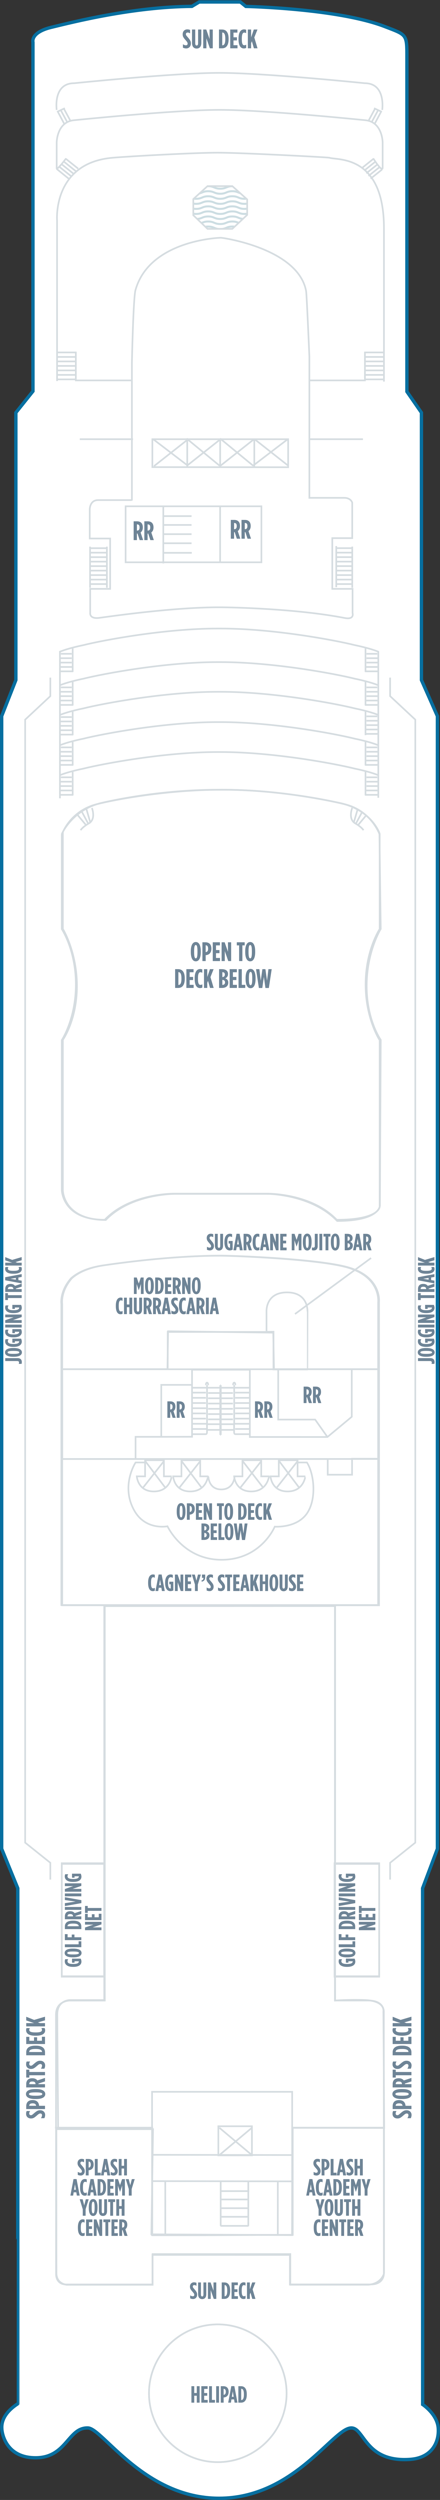 <?xml version="1.0" encoding="utf-8"?>
<!-- Generator: Adobe Illustrator 23.0.2, SVG Export Plug-In . SVG Version: 6.00 Build 0)  -->
<svg version="1.1" id="STAR_DECK_13" xmlns="http://www.w3.org/2000/svg" xmlns:xlink="http://www.w3.org/1999/xlink" x="0px"
	 y="0px" width="131.086px" height="744.081px" viewBox="0 0 131.086 744.081" style="enable-background:new 0 0 131.086 744.081;"
	 xml:space="preserve">
<rect x="0" y="0" width="131.086" height="744.081" fill="#333333" stroke="none"/>
<style type="text/css">
	.st0{fill:#FFFFFF;}
	.st1{fill:none;stroke:#D5DCE0;stroke-width:0.5;}
	.st2{fill:none;}
	.st3{fill:#CCDDE2;}
	.st4{fill:#6E8496;}
	.st5{fill:none;stroke:#076FA0;stroke-miterlimit:10;}
</style>
<g id="STAR_DECK_13_BOTTOM">
	<path class="st0" d="M5.303,617.782v-55.76L0.5,550.272V213.149l4.228-10.74v-79.591l5.092-6.374V12.574
		c0,0-0.856-2.921,5.515-4.456c6.371-1.538,24.15-6.072,41.835-6.224l2.188-1.307h12.241l1.64,1.325c0,0,27.391,0.569,41.455,6.015
		c6.518,2.522,6.543,2.151,6.533,9.293v99.337l4.329,6.261c0,0,0,19.072-0.002,79.591l4.76,10.74v337.123l-4.416,11.75l0.018,55.721
		v97.922c0,0,4.305,2.831,4.639,6.987c0.334,4.156-1.834,8.879-8.334,9.352c-13.598,0.988-13.616-9.56-17.667-9.352
		c-5.472,0.281-17.053,20.929-39.302,20.929c-22.248,0-34.67-20.778-39.031-20.929c-6.026-0.207-6.331,8.879-15.623,8.879
		c-9.293,0-10.044-8.04-10.044-8.533c0-0.491-0.617-4.076,4.741-7.549C5.306,715.441,5.303,617.782,5.303,617.782L5.303,617.782z"/>
	<path class="st1" d="M100.066,163.152h4.777 M100.066,164.488h4.777 M100.066,165.824h4.777 M100.066,167.16h4.777
		 M100.066,168.496h4.777 M100.066,169.832h4.777 M100.066,171.169h4.777 M100.066,172.505h4.777 M100.066,173.84h4.777"/>
	<path class="st1" d="M108.6,104.902h5.721 M108.6,106.238h5.721 M108.6,107.574h5.721 M108.6,108.91h5.721 M108.6,110.246h5.721
		 M108.6,111.582h5.721 M108.6,112.919h5.721"/>
	<path class="st1" d="M16.988,104.902h5.721 M16.988,106.238h5.721 M16.988,107.574h5.721 M16.988,108.91h5.721 M16.988,110.246
		h5.721 M16.988,111.582h5.721 M16.988,112.919h5.721"/>
	<path class="st1" d="M26.717,163.162h5.023 M26.717,164.498h5.023 M26.717,165.832h5.023 M26.717,167.167h5.023 M26.717,168.502
		h5.023 M26.717,169.837h5.023 M26.717,171.172h5.023 M26.717,172.507h5.023 M26.717,173.841h5.023"/>
	<line class="st1" x1="45.64" y1="130.729" x2="55.604" y2="138.332"/>
	<line class="st1" x1="45.875" y1="138.743" x2="55.853" y2="130.894"/>
	<line class="st1" x1="55.586" y1="130.523" x2="65.414" y2="138.599"/>
	<line class="st1" x1="55.604" y1="138.689" x2="65.772" y2="130.661"/>
	<line class="st1" x1="65.577" y1="130.523" x2="75.405" y2="138.599"/>
	<line class="st1" x1="65.594" y1="138.689" x2="75.761" y2="130.661"/>
	<line class="st1" x1="75.761" y1="130.661" x2="85.909" y2="138.642"/>
	<line class="st1" x1="75.342" y1="138.642" x2="85.503" y2="130.894"/>
	<path class="st1" d="M18.151,231.357h3.213 M18.003,232.661h3.361 M17.78,233.967h3.584 M18.089,235.272h3.627 M17.989,236.576
		h3.809"/>
	<path class="st1" d="M109.179,231.357h3.213 M109.179,232.661h3.361 M109.179,233.967h3.584 M108.828,235.272h3.627
		 M108.746,236.576h3.809"/>
	<path class="st1" d="M18.151,222.447h3.213 M18.003,223.752h3.361 M17.78,225.057h3.584 M18.089,226.362h3.627 M17.989,227.666
		h3.809"/>
	<path class="st1" d="M109.179,222.447h3.213 M109.179,223.752h3.361 M109.179,225.057h3.584 M108.828,226.362h3.627
		 M108.746,227.666h3.809"/>
	<path class="st1" d="M18.151,213.43h3.213 M18.003,214.734h3.361 M17.78,216.04h3.584 M18.089,217.345h3.627 M17.989,218.649h3.809
		"/>
	<path class="st1" d="M109.179,213.214h3.213 M109.179,214.519h3.361 M109.179,215.825h3.584 M108.828,217.13h3.627
		 M108.746,218.434h3.809"/>
	<path class="st1" d="M18.151,204.592h3.213 M18.003,205.897h3.361 M17.78,207.202h3.584 M18.089,208.507h3.627 M17.989,209.811
		h3.809"/>
	<path class="st1" d="M109.179,204.592h3.213 M109.179,205.897h3.361 M109.179,207.202h3.584 M108.828,208.507h3.627
		 M108.746,209.811h3.809"/>
	<path class="st1" d="M18.151,194.599h3.213 M18.003,195.904h3.361 M17.78,197.21h3.584 M18.089,198.515h3.627 M17.989,199.818
		h3.809"/>
	<path class="st1" d="M109.179,194.599h3.213 M109.179,195.904h3.361 M109.179,197.21h3.584 M108.828,198.515h3.627
		 M108.746,199.818h3.809"/>
	<line class="st1" x1="48.59" y1="164.546" x2="57.136" y2="164.546"/>
	<line class="st1" x1="48.864" y1="158.986" x2="57.069" y2="158.986"/>
	<line class="st1" x1="48.864" y1="161.693" x2="57.069" y2="161.693"/>
	<line class="st1" x1="48.588" y1="156.245" x2="57.069" y2="156.245"/>
	<line class="st1" x1="48.786" y1="153.616" x2="57.069" y2="153.616"/>
	<path class="st1" d="M19.6,47.252l3.685,2.944 M18.962,48.05l3.685,2.944 M18.324,48.849l3.686,2.944 M17.687,49.647l3.685,2.944
		 M16.87,50.267l3.865,3.123"/>
	<path class="st1" d="M18.98,32.261l1.972,3.648 M18.081,32.747l1.971,3.648 M17.101,33.025l2.051,3.856"/>
	<path class="st1" d="M109.807,35.909l1.972-3.648 M110.706,36.395l1.971-3.648 M111.606,36.881l2.052-3.856"/>
	<path class="st1" d="M107.866,49.983l3.419-2.731 M108.503,50.781l3.418-2.731 M109.14,51.579l3.42-2.73 M109.779,52.378
		l3.418-2.731 M110.416,53.176l3.419-2.73"/>
	<path class="st2" d="M70.912,63.576c-0.435-0.181-0.846-0.352-1.687-0.352s-1.252,0.171-1.687,0.352
		c-0.47,0.196-0.957,0.399-1.918,0.399s-1.448-0.203-1.918-0.399c-0.435-0.181-0.846-0.352-1.687-0.352s-1.252,0.171-1.687,0.352
		c-0.47,0.196-0.957,0.399-1.918,0.399c-0.324,0-0.581-0.028-0.815-0.067v0.152l0.849,0.814c0.815-0.005,1.225-0.172,1.653-0.351
		c0.47-0.196,0.957-0.399,1.918-0.399s1.448,0.203,1.918,0.399c0.435,0.181,0.846,0.352,1.687,0.352s1.252-0.171,1.687-0.352
		c0.47-0.196,0.957-0.399,1.918-0.399s1.448,0.203,1.918,0.399c0.406,0.169,0.805,0.324,1.538,0.344l0.966-0.906v-0.054
		c-0.234,0.038-0.491,0.067-0.816,0.067C71.869,63.974,71.383,63.772,70.912,63.576z"/>
	<path class="st2" d="M70.912,62.074c-0.435-0.181-0.846-0.352-1.687-0.352s-1.252,0.171-1.687,0.352
		c-0.47,0.196-0.957,0.399-1.918,0.399s-1.448-0.203-1.918-0.399c-0.435-0.181-0.846-0.352-1.687-0.352s-1.252,0.171-1.687,0.352
		c-0.47,0.196-0.957,0.399-1.918,0.399c-0.324,0-0.581-0.028-0.815-0.067v0.892c0.227,0.044,0.481,0.076,0.815,0.076
		c0.841,0,1.252-0.171,1.687-0.352c0.47-0.196,0.957-0.399,1.918-0.399s1.448,0.203,1.918,0.399
		c0.435,0.181,0.846,0.352,1.687,0.352s1.252-0.171,1.687-0.352c0.47-0.196,0.957-0.399,1.918-0.399s1.448,0.203,1.918,0.399
		c0.435,0.181,0.846,0.352,1.687,0.352c0.334,0,0.589-0.032,0.816-0.076v-0.892c-0.234,0.038-0.491,0.067-0.816,0.067
		C71.869,62.472,71.383,62.27,70.912,62.074z"/>
	<path class="st2" d="M62.015,67.73c-0.211,0-0.395,0.011-0.559,0.03l0.372,0.356h1.959c-0.028-0.011-0.057-0.022-0.084-0.034
		C63.267,67.901,62.856,67.73,62.015,67.73z"/>
	<path class="st2" d="M67.538,66.58c-0.47,0.196-0.957,0.399-1.918,0.399s-1.448-0.203-1.918-0.399
		c-0.435-0.181-0.846-0.352-1.687-0.352s-1.252,0.171-1.687,0.352c-0.024,0.01-0.049,0.019-0.073,0.029l0.665,0.637
		c0.292-0.069,0.637-0.117,1.095-0.117c0.961,0,1.448,0.203,1.918,0.399c0.435,0.181,0.846,0.352,1.687,0.352
		s1.252-0.171,1.687-0.352c0.47-0.196,0.957-0.399,1.918-0.399c0.388,0,0.685,0.038,0.948,0.091l0.699-0.655
		c-0.421-0.175-0.832-0.336-1.647-0.336C68.384,66.228,67.973,66.399,67.538,66.58z"/>
	<path class="st2" d="M62.015,56.614c0.961,0,1.448,0.203,1.918,0.399c0.435,0.181,0.846,0.352,1.687,0.352
		c0.841,0,1.252-0.171,1.687-0.352c0.47-0.196,0.957-0.399,1.918-0.399c0.821,0,1.292,0.149,1.706,0.314l-1.338-1.196
		c-0.117-0.009-0.229-0.02-0.368-0.02c-0.841,0-1.252,0.171-1.687,0.352c-0.47,0.196-0.957,0.399-1.918,0.399
		s-1.448-0.203-1.918-0.399c-0.435-0.181-0.846-0.352-1.687-0.352c-0.216,0-0.402,0.012-0.568,0.032l-1.423,1.298
		c0.024-0.01,0.049-0.019,0.073-0.029C60.567,56.816,61.054,56.614,62.015,56.614z"/>
	<path class="st2" d="M69.225,64.726c-0.841,0-1.252,0.171-1.687,0.353c-0.47,0.196-0.957,0.399-1.918,0.399
		s-1.448-0.203-1.918-0.399c-0.435-0.181-0.846-0.353-1.687-0.353s-1.252,0.171-1.687,0.353c-0.355,0.148-0.72,0.299-1.291,0.364
		l0.741,0.71c0.109-0.04,0.213-0.083,0.318-0.127c0.47-0.196,0.957-0.399,1.918-0.399s1.448,0.203,1.918,0.399
		c0.435,0.181,0.846,0.353,1.687,0.353s1.252-0.171,1.687-0.353c0.47-0.196,0.957-0.399,1.918-0.399s1.448,0.203,1.918,0.399
		c0.07,0.029,0.142,0.057,0.213,0.085l0.733-0.687c-0.501-0.072-0.848-0.208-1.176-0.345C70.477,64.897,70.066,64.726,69.225,64.726
		z"/>
	<path class="st2" d="M67.538,68.082c-0.027,0.011-0.057,0.022-0.085,0.034h1.764l0.39-0.366c-0.121-0.009-0.238-0.02-0.383-0.02
		C68.384,67.73,67.973,67.901,67.538,68.082z"/>
	<path class="st2" d="M65.62,55.862c0.841,0,1.252-0.171,1.687-0.352c0.092-0.038,0.187-0.076,0.284-0.113h-3.942
		c0.097,0.037,0.192,0.075,0.284,0.113C64.368,55.691,64.779,55.862,65.62,55.862z"/>
	<path class="st2" d="M70.912,57.567c-0.435-0.181-0.846-0.352-1.687-0.352s-1.252,0.171-1.687,0.352
		c-0.47,0.196-0.957,0.399-1.918,0.399s-1.448-0.203-1.918-0.399c-0.435-0.181-0.846-0.352-1.687-0.352s-1.252,0.171-1.687,0.352
		c-0.353,0.147-0.715,0.298-1.279,0.364l-1.005,0.917c0.117,0.009,0.228,0.019,0.366,0.019c0.841,0,1.252-0.171,1.687-0.352
		c0.47-0.196,0.957-0.399,1.918-0.399s1.448,0.203,1.918,0.399c0.435,0.181,0.846,0.352,1.687,0.352s1.252-0.171,1.687-0.352
		c0.47-0.196,0.957-0.399,1.918-0.399s1.448,0.203,1.918,0.399c0.435,0.181,0.846,0.352,1.687,0.352c0.096,0,0.17-0.009,0.255-0.014
		L72.019,57.9C71.558,57.825,71.225,57.697,70.912,57.567z"/>
	<path class="st2" d="M70.912,60.571c-0.435-0.181-0.846-0.353-1.687-0.353s-1.252,0.171-1.687,0.353
		c-0.47,0.196-0.957,0.399-1.918,0.399s-1.448-0.203-1.918-0.399c-0.435-0.181-0.846-0.353-1.687-0.353s-1.252,0.171-1.687,0.353
		c-0.47,0.196-0.957,0.399-1.918,0.399c-0.324,0-0.581-0.028-0.815-0.067v0.892c0.227,0.044,0.481,0.076,0.815,0.076
		c0.841,0,1.252-0.171,1.687-0.352c0.47-0.196,0.957-0.399,1.918-0.399s1.448,0.203,1.918,0.399
		c0.435,0.181,0.846,0.352,1.687,0.352s1.252-0.171,1.687-0.352c0.47-0.196,0.957-0.399,1.918-0.399s1.448,0.203,1.918,0.399
		c0.435,0.181,0.846,0.352,1.687,0.352c0.334,0,0.589-0.032,0.816-0.076v-0.892c-0.234,0.038-0.491,0.067-0.816,0.067
		C71.869,60.97,71.383,60.767,70.912,60.571z"/>
	<path class="st2" d="M70.912,59.069c-0.435-0.181-0.846-0.353-1.687-0.353s-1.252,0.171-1.687,0.353
		c-0.47,0.196-0.957,0.399-1.918,0.399s-1.448-0.203-1.918-0.399c-0.435-0.181-0.846-0.353-1.687-0.353s-1.252,0.171-1.687,0.353
		c-0.47,0.196-0.957,0.399-1.918,0.399c-0.324,0-0.581-0.028-0.815-0.067v0.892c0.227,0.044,0.481,0.076,0.815,0.076
		c0.841,0,1.252-0.171,1.687-0.352c0.47-0.196,0.957-0.399,1.918-0.399s1.448,0.203,1.918,0.399
		c0.435,0.181,0.846,0.352,1.687,0.352s1.252-0.171,1.687-0.352c0.47-0.196,0.957-0.399,1.918-0.399s1.448,0.203,1.918,0.399
		c0.435,0.181,0.846,0.352,1.687,0.352c0.334,0,0.589-0.032,0.816-0.076v-0.892c-0.234,0.038-0.491,0.067-0.816,0.067
		C71.869,59.468,71.383,59.265,70.912,59.069z"/>
	<path class="st3" d="M63.702,56.065c0.47,0.196,0.957,0.399,1.918,0.399c0.961,0,1.448-0.203,1.918-0.399
		c0.435-0.181,0.846-0.352,1.687-0.352c0.139,0,0.25,0.011,0.368,0.02l-0.375-0.335h-1.627c-0.097,0.037-0.192,0.075-0.284,0.113
		c-0.435,0.181-0.846,0.352-1.687,0.352c-0.841,0-1.252-0.171-1.687-0.352c-0.092-0.038-0.187-0.076-0.284-0.113h-1.822
		l-0.381,0.347c0.167-0.02,0.353-0.032,0.568-0.032C62.856,55.712,63.267,55.883,63.702,56.065z"/>
	<path class="st3" d="M62.015,57.214c0.841,0,1.252,0.171,1.687,0.352c0.47,0.196,0.957,0.399,1.918,0.399
		c0.961,0,1.448-0.203,1.918-0.399c0.435-0.181,0.846-0.352,1.687-0.352s1.252,0.171,1.687,0.352
		c0.312,0.13,0.645,0.258,1.107,0.333l-1.088-0.972c-0.414-0.165-0.885-0.314-1.706-0.314c-0.961,0-1.448,0.203-1.918,0.399
		c-0.435,0.181-0.846,0.352-1.687,0.352c-0.841,0-1.252-0.171-1.687-0.352c-0.47-0.196-0.957-0.399-1.918-0.399
		s-1.448,0.203-1.918,0.399c-0.024,0.01-0.049,0.019-0.073,0.029l-0.975,0.889c0.565-0.066,0.927-0.217,1.279-0.364
		C60.763,57.386,61.174,57.214,62.015,57.214z"/>
	<path class="st3" d="M71.143,58.514c-0.47-0.196-0.957-0.399-1.918-0.399s-1.448,0.203-1.918,0.399
		c-0.435,0.181-0.846,0.352-1.687,0.352c-0.841,0-1.252-0.171-1.687-0.352c-0.47-0.196-0.957-0.399-1.918-0.399
		s-1.448,0.203-1.918,0.399c-0.435,0.181-0.846,0.352-1.687,0.352c-0.138,0-0.249-0.011-0.366-0.019l-0.449,0.41v0.144
		c0.234,0.038,0.491,0.067,0.815,0.067c0.961,0,1.448-0.203,1.918-0.399c0.435-0.181,0.846-0.353,1.687-0.353
		s1.252,0.171,1.687,0.353c0.47,0.196,0.957,0.399,1.918,0.399c0.961,0,1.448-0.203,1.918-0.399
		c0.435-0.181,0.846-0.353,1.687-0.353s1.252,0.171,1.687,0.353c0.47,0.196,0.957,0.399,1.918,0.399
		c0.325,0,0.582-0.029,0.816-0.067v-0.047l-0.561-0.501c-0.086,0.004-0.159,0.014-0.255,0.014
		C71.989,58.867,71.579,58.696,71.143,58.514z"/>
	<path class="st3" d="M71.143,60.017c-0.47-0.196-0.957-0.399-1.918-0.399s-1.448,0.203-1.918,0.399
		c-0.435,0.181-0.846,0.352-1.687,0.352c-0.841,0-1.252-0.171-1.687-0.352c-0.47-0.196-0.957-0.399-1.918-0.399
		s-1.448,0.203-1.918,0.399c-0.435,0.181-0.846,0.352-1.687,0.352c-0.334,0-0.588-0.032-0.815-0.076v0.61
		c0.234,0.038,0.491,0.067,0.815,0.067c0.961,0,1.448-0.203,1.918-0.399c0.435-0.181,0.846-0.353,1.687-0.353
		s1.252,0.171,1.687,0.353c0.47,0.196,0.957,0.399,1.918,0.399s1.448-0.203,1.918-0.399c0.435-0.181,0.846-0.353,1.687-0.353
		s1.252,0.171,1.687,0.353c0.47,0.196,0.957,0.399,1.918,0.399c0.325,0,0.582-0.029,0.816-0.067v-0.61
		c-0.227,0.044-0.482,0.076-0.816,0.076C71.989,60.369,71.579,60.198,71.143,60.017z"/>
	<path class="st3" d="M71.143,61.519c-0.47-0.196-0.957-0.399-1.918-0.399s-1.448,0.203-1.918,0.399
		c-0.435,0.181-0.846,0.352-1.687,0.352c-0.841,0-1.252-0.171-1.687-0.352c-0.47-0.196-0.957-0.399-1.918-0.399
		s-1.448,0.203-1.918,0.399c-0.435,0.181-0.846,0.352-1.687,0.352c-0.334,0-0.588-0.032-0.815-0.076v0.61
		c0.234,0.038,0.491,0.067,0.815,0.067c0.961,0,1.448-0.203,1.918-0.399c0.435-0.181,0.846-0.352,1.687-0.352
		s1.252,0.171,1.687,0.352c0.47,0.196,0.957,0.399,1.918,0.399s1.448-0.203,1.918-0.399c0.435-0.181,0.846-0.352,1.687-0.352
		s1.252,0.171,1.687,0.352c0.47,0.196,0.957,0.399,1.918,0.399c0.325,0,0.582-0.029,0.816-0.067v-0.61
		c-0.227,0.044-0.482,0.076-0.816,0.076C71.989,61.871,71.579,61.7,71.143,61.519z"/>
	<path class="st3" d="M71.143,63.021c-0.47-0.196-0.957-0.399-1.918-0.399s-1.448,0.203-1.918,0.399
		c-0.435,0.181-0.846,0.352-1.687,0.352c-0.841,0-1.252-0.171-1.687-0.352c-0.47-0.196-0.957-0.399-1.918-0.399
		s-1.448,0.203-1.918,0.399c-0.435,0.181-0.846,0.352-1.687,0.352c-0.334,0-0.588-0.032-0.815-0.076v0.61
		c0.234,0.038,0.491,0.067,0.815,0.067c0.961,0,1.448-0.203,1.918-0.399c0.435-0.181,0.846-0.352,1.687-0.352
		s1.252,0.171,1.687,0.352c0.47,0.196,0.957,0.399,1.918,0.399s1.448-0.203,1.918-0.399c0.435-0.181,0.846-0.352,1.687-0.352
		s1.252,0.171,1.687,0.352c0.47,0.196,0.957,0.399,1.918,0.399c0.325,0,0.582-0.029,0.816-0.067v-0.61
		c-0.227,0.044-0.482,0.076-0.816,0.076C71.989,63.374,71.579,63.202,71.143,63.021z"/>
	<path class="st3" d="M69.225,64.125c-0.961,0-1.448,0.203-1.918,0.399c-0.435,0.181-0.846,0.352-1.687,0.352
		c-0.841,0-1.252-0.171-1.687-0.352c-0.47-0.196-0.957-0.399-1.918-0.399s-1.448,0.203-1.918,0.399
		c-0.428,0.178-0.838,0.345-1.653,0.351l0.593,0.569c0.57-0.066,0.936-0.217,1.291-0.364c0.435-0.181,0.846-0.353,1.687-0.353
		s1.252,0.171,1.687,0.353c0.47,0.196,0.957,0.399,1.918,0.399s1.448-0.203,1.918-0.399c0.435-0.181,0.846-0.353,1.687-0.353
		s1.252,0.171,1.687,0.353c0.329,0.137,0.675,0.273,1.176,0.345l0.592-0.556c-0.733-0.021-1.132-0.175-1.538-0.344
		C70.673,64.327,70.187,64.125,69.225,64.125z"/>
	<path class="st3" d="M69.225,65.627c-0.961,0-1.448,0.203-1.918,0.399c-0.435,0.181-0.846,0.353-1.687,0.353
		c-0.841,0-1.252-0.171-1.687-0.353c-0.47-0.196-0.957-0.399-1.918-0.399s-1.448,0.203-1.918,0.399
		c-0.105,0.044-0.209,0.087-0.318,0.127l0.476,0.457c0.024-0.01,0.049-0.019,0.073-0.029c0.435-0.181,0.846-0.352,1.687-0.352
		s1.252,0.171,1.687,0.352c0.47,0.196,0.957,0.399,1.918,0.399c0.961,0,1.448-0.203,1.918-0.399
		c0.435-0.181,0.846-0.352,1.687-0.352c0.816,0,1.226,0.161,1.647,0.336l0.484-0.454c-0.071-0.028-0.142-0.056-0.213-0.085
		C70.673,65.83,70.187,65.627,69.225,65.627z"/>
	<path class="st3" d="M67.307,67.528c-0.435,0.181-0.846,0.352-1.687,0.352c-0.841,0-1.252-0.171-1.687-0.352
		c-0.47-0.196-0.957-0.399-1.918-0.399c-0.458,0-0.803,0.048-1.095,0.117l0.536,0.514c0.164-0.019,0.348-0.03,0.559-0.03
		c0.841,0,1.252,0.171,1.687,0.352c0.027,0.011,0.057,0.022,0.084,0.034h3.667c0.028-0.011,0.057-0.022,0.085-0.034
		c0.435-0.181,0.846-0.352,1.687-0.352c0.144,0,0.261,0.011,0.383,0.02l0.566-0.531c-0.263-0.052-0.561-0.091-0.948-0.091
		C68.264,67.129,67.777,67.332,67.307,67.528z"/>
	<polygon class="st1" points="61.822,68.116 57.589,64.06 57.589,59.257 61.822,55.397 69.212,55.397 73.641,59.355 73.641,63.962 
		69.212,68.116 	"/>
	<polyline class="st1" points="65.579,167.362 65.579,167.362 65.579,150.694 	"/>
	<polygon class="st1" points="37.422,167.362 37.422,150.694 77.883,150.694 77.883,167.362 	"/>
	<path class="st1" d="M92.169,148.181v-42.057c0,0-0.786-18.5-0.976-19.511c-2.362-12.601-24.71-15.849-25.399-15.85
		c-0.689,0-21.166,0.787-25.399,15.456c-0.689,1.87-1.101,21.835-1.101,21.835v40.722l-0.22,0.074c0,0-8.448,0-9.855,0
		c-2.5,0-2.487,2.759-2.487,2.759v8.674h6.085v14.988h-5.945v7.187c0,0-0.298,1.841,2.751,1.436
		c3.411-0.452,22.357-3.215,36.238-3.142c3.234,0.018,22.522,0.405,36.796,3.18c3.043,0.591,2.377-1.479,2.377-1.479v-7.183h-6.039
		v-15.099h5.943V149.61c0,0-0.386-1.434-2.386-1.434c-0.808,0-4.981,0-9.667,0L92.169,148.181z"/>
	<line class="st1" x1="104.941" y1="174.939" x2="104.941" y2="162.692"/>
	<line class="st1" x1="100.177" y1="174.772" x2="100.177" y2="162.525"/>
	<line class="st1" x1="31.843" y1="174.939" x2="31.843" y2="162.703"/>
	<line class="st1" x1="26.833" y1="174.939" x2="26.833" y2="162.703"/>
	<polygon class="st1" points="45.395,139.033 45.395,130.729 85.846,130.729 85.846,139.068 	"/>
	<line class="st1" x1="48.649" y1="167.694" x2="48.649" y2="150.856"/>
	<line class="st1" x1="55.782" y1="130.661" x2="55.782" y2="139.134"/>
	<line class="st1" x1="65.593" y1="130.572" x2="65.593" y2="139.045"/>
	<line class="st1" x1="75.761" y1="130.572" x2="75.761" y2="139.045"/>
	<path class="st1" d="M113.115,248.193v28.329c0,0-4.195,6.291-4.195,16.51c0,10.22,4.195,16.569,4.195,16.569v49.566
		c0,0-0.049,3.897-12.789,3.897c-7.66-7.987-20.716-7.783-20.716-7.783l-13.854-0.004h-13.84c0,0-13.058-0.204-20.718,7.783
		c-12.742,0-12.789-8.896-12.789-8.896v-44.568c0,0,4.195-6.349,4.195-16.567c0-10.22-4.196-16.511-4.196-16.511v-27.994
		l0.042-0.365c0,0,3.141-7.183,11.808-9.183c5.825-1.344,19.345-3.926,34.936-3.926l0,0c0,0,0.836-0.008,0.863-0.008
		c15.608,0,29.228,2.703,35.079,3.935c9.5,2,11.904,8.969,11.904,8.969L113.115,248.193z"/>
	<line class="st1" x1="21.651" y1="236.74" x2="21.651" y2="229.737"/>
	<path class="st1" d="M112.689,230.723c-2.75-1.114-6.982-1.947-6.982-1.947c-5.799-1.46-24.34-4.941-39.931-4.941l0,0h-1.008l0,0
		c-15.591,0-34.134,3.481-39.931,4.941c0,0-4.234,0.832-6.982,1.947"/>
	<line class="st1" x1="108.892" y1="236.74" x2="108.892" y2="229.737"/>
	<line class="st1" x1="21.651" y1="227.83" x2="21.651" y2="220.827"/>
	<path class="st1" d="M112.689,221.813c-2.75-1.114-6.982-1.947-6.982-1.947c-5.799-1.459-24.34-4.941-39.931-4.941l0,0h-1.008l0,0
		c-15.591,0-34.134,3.481-39.931,4.941c0,0-4.234,0.833-6.982,1.947"/>
	<line class="st1" x1="108.892" y1="227.83" x2="108.892" y2="220.827"/>
	<line class="st1" x1="21.651" y1="218.813" x2="21.651" y2="211.81"/>
	<path class="st1" d="M112.689,212.796c-2.75-1.114-6.982-1.947-6.982-1.947c-5.799-1.459-24.34-4.941-39.931-4.941l0,0h-1.008l0,0
		c-15.591,0-34.134,3.482-39.931,4.941c0,0-4.234,0.833-6.982,1.947"/>
	<line class="st1" x1="108.892" y1="218.813" x2="108.892" y2="211.81"/>
	<line class="st1" x1="21.651" y1="209.975" x2="21.651" y2="202.972"/>
	<path class="st1" d="M112.689,203.958c-2.75-1.114-6.982-1.947-6.982-1.947c-5.799-1.46-24.34-4.941-39.931-4.941l0,0h-1.008l0,0
		c-15.591,0-34.134,3.481-39.931,4.941c0,0-4.234,0.833-6.982,1.947"/>
	<line class="st1" x1="108.892" y1="209.975" x2="108.892" y2="202.972"/>
	<line class="st1" x1="21.651" y1="199.982" x2="21.651" y2="192.98"/>
	<path class="st1" d="M112.701,237.444v-43.283l-0.012-0.196c-2.75-1.114-6.982-1.947-6.982-1.947
		c-5.799-1.459-24.34-4.941-39.931-4.941l0,0h-1.008l0,0c-15.591,0-34.134,3.481-39.931,4.941c0,0-4.234,0.833-6.982,1.947v0.458
		v43.187"/>
	<line class="st1" x1="108.892" y1="199.982" x2="108.892" y2="192.98"/>
	<line class="st1" x1="92.264" y1="130.724" x2="108.136" y2="130.724"/>
	<polyline class="st1" points="92.264,113.224 108.719,113.224 108.719,104.677 	"/>
	<polyline class="st1" points="39.045,113.224 22.59,113.224 22.59,104.677 	"/>
	<line class="st1" x1="23.764" y1="130.724" x2="39.636" y2="130.724"/>
	<path class="st1" d="M17.002,113.419V65.694c0,0-1.45-17.25,16.634-18.75c5.82-0.483,24.58-1.5,31.25-1.5
		c6.828,0,32.167,1.333,33.25,1.5c2.083,0.833,16.25-1.25,16.25,21c0,12.002,0,45.632,0,45.632"/>
	<path class="st1" d="M111.19,47.14c2.985,4.606,2.808,2.754,2.808,2.754V42.4c0,0-0.035-6.179-5.21-6.622
		c0,0-29.886-3.077-43.276-3.077h-0.139c-13.391,0-43.276,3.077-43.276,3.077c-5.175,0.442-5.21,6.622-5.21,6.622v7.494
		c0,0-0.438,1.529,2.808-2.754"/>
	<line class="st1" x1="17.053" y1="33.277" x2="19.325" y2="32.206"/>
	<path class="st1" d="M113.872,32.723c0,0,1.165-7.955-5.21-7.955c0,0-29.886-3.077-43.276-3.077h-0.014
		c-13.391,0-43.276,3.077-43.276,3.077c-6.375,0-5.21,7.955-5.21,7.955"/>
	<line class="st1" x1="113.706" y1="33.277" x2="111.434" y2="32.206"/>
	<polyline class="st1" points="14.995,559.44 14.995,554.44 7.495,548.44 7.495,214.194 14.995,207.194 14.995,201.681 	"/>
	<polyline class="st1" points="116.224,559.44 116.224,554.44 123.724,548.44 123.724,214.194 116.224,207.194 116.224,201.681 	"/>
	<path class="st1" d="M65.596,235.068c0,0,0.836-0.008,0.863-0.008c15.593,0,30.753,2.903,36.537,4.391
		c7.607,1.956,10.051,8.806,10.051,8.806l0.383,28.224c0,0-4.195,6.782-4.195,16.983c0,10.203,4.195,16.042,4.195,16.042
		l-0.247,49.312c0,0,0.007,4.585-12.733,4.585c-7.66-7.974-20.525-8.055-20.525-8.055l-13.854-0.005h-13.84
		c0,0-13.058-0.203-20.718,7.77c-12.742,0-12.789-8.88-12.789-8.88v-44.732c0,0,4.195-5.84,4.195-16.041
		c0-10.203-4.196-16.984-4.196-16.984v-28.779c0,0,2.419-6.357,10.025-8.313C34.53,237.899,50.003,235.068,65.596,235.068
		L65.596,235.068z"/>
	<path class="st1" d="M25.758,240.852l1.125,3.875 M23.196,242.665l2.562,3.062 M24.383,241.602l1.875,3.5"/>
	<path class="st1" d="M27.383,240.477c0,0,1.25,3.125-0.75,4.5c0,0-1.875,1-2.625,2.125"/>
	<path class="st1" d="M105.427,244.727l1.125-3.875 M106.552,245.727l2.562-3.062 M106.052,245.102l1.875-3.5"/>
	<path class="st1" d="M104.927,240.477c0,0-1.25,3.125,0.75,4.5c0,0,1.875,1,2.625,2.125"/>
	<path class="st1" d="M82.265,665.188h4.948l-0.002-31.86h27.206v43.283c0,0-0.726,3.08-4.623,3.413H86.492v-9.116l-41.025-0.002
		l-0.002,9.132H19.832c-2.088-0.327-3.018-1.759-3.018-3.417l-0.013-5.713v-37.264h28.566v31.654h15.348L82.265,665.188z"/>
	<path class="st1" d="M112.659,477.723l-94.384,0.002V388.13c0,0-0.584-3.679,2.879-7.653c1.96-1.736,5.004-3.184,9.678-3.863
		c19.062-2.765,31.335-2.861,34.802-2.861c3.467,0,29.207,0.939,38.01,3.537c9.939,2.933,9.016,10.321,9.016,10.321L112.659,477.723
		L112.659,477.723z"/>
	<path class="st1" d="M87.007,665.257l0.084-31.944l27.373,0.057l-0.244-34.683c0,0,0.664-3.167-5.531-3.394
		c-4.806-0.176-8.842,0.146-8.842,0.146V478.016l-68.79-0.028v117.317H20.751c0,0-3.68,0.023-3.68,4.232s0.249,34.188,0.249,34.188
		h28.273l-0.494,31.299L87.007,665.257z"/>
	<polygon class="st1" points="112.851,434.248 18.547,434.248 18.547,407.515 49.886,407.515 50.079,396.236 81.406,396.649 
		81.632,407.515 112.851,407.515 	"/>
	<rect x="18.401" y="554.574" class="st1" width="12.631" height="33.766"/>
	<rect x="99.669" y="554.574" class="st1" width="13.298" height="33.767"/>
	<line class="st1" x1="65.675" y1="662.502" x2="74.012" y2="662.502"/>
	<line class="st1" x1="65.748" y1="649.312" x2="65.748" y2="662.536"/>
	<line class="st1" x1="73.977" y1="649.313" x2="73.977" y2="662.61"/>
	<line class="st1" x1="65.924" y1="657.244" x2="74.012" y2="657.244"/>
	<line class="st1" x1="65.675" y1="659.804" x2="74.137" y2="659.804"/>
	<line class="st1" x1="65.8" y1="654.649" x2="74.012" y2="654.649"/>
	<line class="st1" x1="65.924" y1="652.163" x2="74.261" y2="652.163"/>
	<line class="st1" x1="65.273" y1="641.506" x2="75.179" y2="633.193"/>
	<line class="st1" x1="74.945" y1="641.35" x2="65.351" y2="633.303"/>
	<line class="st1" x1="78.355" y1="442.719" x2="72.223" y2="434.772"/>
	<path class="st1" d="M113.052,407.546H18.543 M104.797,407.653v14.034l-7.245,6.017H74.433v-20.029h-17.22v19.959l-8.073,0.023
		h-8.753v6.591 M112.919,438.479v-34.66 M18.632,434.248h79.004v4.687h7.25v-4.75h7.875"/>
	<path class="st1" d="M112.919,477.796l-94.384,0.002v-89.685c0,0-0.584-3.683,2.879-7.66c1.96-1.739,5.004-3.189,9.678-3.868
		c19.062-2.768,31.335-2.864,34.802-2.864s29.207,0.94,38.01,3.541c9.939,2.935,9.016,10.331,9.016,10.331L112.919,477.796
		L112.919,477.796z"/>
	<line class="st1" x1="16.386" y1="633.275" x2="45.622" y2="633.275"/>
	<line class="st1" x1="86.955" y1="633.275" x2="114.583" y2="633.275"/>
	<path class="st1" d="M16.679,599.654c0-4.212,4.117-4.212,4.117-4.212h10.419V478.045l68.56-0.02V595.43c0,0,5.067,0,9.929,0
		s4.642,3.352,4.642,3.352l0.011,78.073c0,0,0.025,3.082-3.904,3.082H86.37v-8.79l-40.946-0.002l-0.002,8.806H19.747
		c-2.106,0.006-3.042-1.427-3.042-3.086C16.705,676.865,16.679,603.866,16.679,599.654z"/>
	<line class="st1" x1="49.25" y1="664.915" x2="49.234" y2="649.398"/>
	<polyline class="st1" points="82.764,649.398 82.764,662.638 82.764,665.193 	"/>
	<rect x="65.052" y="632.854" class="st1" width="10" height="8.666"/>
	<rect x="45.302" y="622.604" class="st1" width="41.742" height="42.583"/>
	<line class="st1" x1="45.386" y1="641.354" x2="87.053" y2="641.426"/>
	<line class="st1" x1="45.412" y1="649.187" x2="87.081" y2="649.259"/>
	<polyline class="st1" points="57.386,412.191 48.047,412.191 48.047,427.521 	"/>
	<polyline class="st1" points="82.886,407.691 82.886,422.521 93.886,422.521 97.552,427.704 	"/>
	<polyline class="st1" points="49.963,407.542 49.963,396.438 81.47,396.438 81.47,407.607 	"/>
	<path class="st1" d="M62.082,439.511c0,0,0.093,3.804,3.843,3.804c3.75,0,3.96-3.794,3.96-3.794"/>
	<polyline class="st1" points="30.886,588.216 18.401,588.216 18.401,554.764 30.886,554.764 	"/>
	<polyline class="st1" points="99.815,588.216 112.967,588.216 112.967,554.764 99.815,554.764 	"/>
	<path class="st1" d="M61.332,426.865c0.188,0,0.339-0.27,0.339-0.61"/>
	<line class="st1" x1="57.226" y1="426.865" x2="61.332" y2="426.865"/>
	<line class="st1" x1="61.671" y1="426.255" x2="61.671" y2="423.892"/>
	<line class="st1" x1="61.671" y1="423.892" x2="69.744" y2="423.892"/>
	<path class="st1" d="M69.744,426.255c0,0.341,0.149,0.61,0.337,0.61"/>
	<line class="st1" x1="69.744" y1="423.892" x2="69.744" y2="426.255"/>
	<line class="st1" x1="70.08" y1="426.865" x2="74.211" y2="426.865"/>
	<line class="st1" x1="65.617" y1="412.289" x2="65.617" y2="427.084"/>
	<line class="st1" x1="65.78" y1="412.289" x2="65.78" y2="427.084"/>
	<line class="st1" x1="57.417" y1="413.045" x2="65.617" y2="413.045"/>
	<line class="st1" x1="65.617" y1="427.084" x2="65.78" y2="427.084"/>
	<line class="st1" x1="65.617" y1="412.289" x2="65.78" y2="412.289"/>
	<line class="st1" x1="65.78" y1="413.045" x2="74.276" y2="413.045"/>
	<line class="st1" x1="65.78" y1="414.611" x2="69.394" y2="414.611"/>
	<line class="st1" x1="65.78" y1="416.18" x2="69.394" y2="416.18"/>
	<line class="st1" x1="65.78" y1="417.749" x2="69.394" y2="417.749"/>
	<line class="st1" x1="65.78" y1="419.317" x2="69.394" y2="419.317"/>
	<line class="st1" x1="65.78" y1="420.886" x2="69.394" y2="420.886"/>
	<line class="st1" x1="65.78" y1="422.455" x2="69.394" y2="422.455"/>
	<line class="st1" x1="65.78" y1="425.59" x2="69.721" y2="425.59"/>
	<line class="st1" x1="62.003" y1="414.611" x2="65.617" y2="414.611"/>
	<line class="st1" x1="62.003" y1="416.18" x2="65.617" y2="416.18"/>
	<line class="st1" x1="62.003" y1="417.749" x2="65.617" y2="417.749"/>
	<line class="st1" x1="62.003" y1="419.317" x2="65.617" y2="419.317"/>
	<line class="st1" x1="62.003" y1="420.886" x2="65.617" y2="420.886"/>
	<line class="st1" x1="62.003" y1="422.455" x2="65.617" y2="422.455"/>
	<line class="st1" x1="61.646" y1="425.59" x2="65.617" y2="425.59"/>
	<line class="st1" x1="74.305" y1="425.321" x2="70.051" y2="425.321"/>
	<line class="st1" x1="74.248" y1="423.774" x2="69.605" y2="423.774"/>
	<line class="st1" x1="74.334" y1="422.232" x2="70.051" y2="422.232"/>
	<line class="st1" x1="74.248" y1="420.686" x2="70.068" y2="420.686"/>
	<line class="st1" x1="61.682" y1="425.321" x2="57.301" y2="425.321"/>
	<line class="st1" x1="61.71" y1="423.774" x2="57.271" y2="423.774"/>
	<line class="st1" x1="61.347" y1="422.232" x2="57.242" y2="422.232"/>
	<line class="st1" x1="61.347" y1="420.686" x2="57.271" y2="420.686"/>
	<path class="st1" d="M70.107,412.111c0-0.326-0.147-0.592-0.328-0.592c-0.182,0-0.329,0.266-0.329,0.592l0,0"/>
	<line class="st1" x1="69.45" y1="412.111" x2="69.45" y2="412.289"/>
	<line class="st1" x1="70.107" y1="412.111" x2="70.107" y2="412.289"/>
	<path class="st1" d="M62.003,412.111c0-0.326-0.146-0.592-0.326-0.592c-0.183,0-0.331,0.266-0.331,0.592l0,0"/>
	<line class="st1" x1="61.347" y1="412.111" x2="61.347" y2="412.289"/>
	<line class="st1" x1="62.003" y1="412.111" x2="62.003" y2="412.289"/>
	<line class="st1" x1="69.774" y1="412.289" x2="69.774" y2="423.743"/>
	<line class="st1" x1="74.218" y1="417.594" x2="70.051" y2="417.594"/>
	<line class="st1" x1="74.218" y1="416.052" x2="70.051" y2="416.052"/>
	<line class="st1" x1="74.19" y1="414.504" x2="70.051" y2="414.504"/>
	<line class="st1" x1="74.248" y1="419.142" x2="70.051" y2="419.142"/>
	<line class="st1" x1="61.681" y1="412.289" x2="61.681" y2="423.951"/>
	<line class="st1" x1="61.347" y1="417.594" x2="57.301" y2="417.594"/>
	<line class="st1" x1="61.347" y1="416.052" x2="57.33" y2="416.052"/>
	<line class="st1" x1="61.347" y1="414.504" x2="57.359" y2="414.504"/>
	<line class="st1" x1="61.393" y1="419.142" x2="57.213" y2="419.142"/>
	<path class="st1" d="M85.385,712.329c0,11.322-9.178,20.5-20.498,20.5c-11.322,0-20.5-9.178-20.5-20.5s9.178-20.5,20.5-20.5
		C76.207,691.829,85.385,701.007,85.385,712.329z"/>
	<path class="st1" d="M85.385,712.329c0,11.322-9.178,20.5-20.498,20.5c-11.322,0-20.5-9.178-20.5-20.5s9.178-20.5,20.5-20.5
		C76.207,691.829,85.385,701.007,85.385,712.329z"/>
	<path class="st1" d="M88.708,435.29h2.734c2.158,3.412,2.891,10.612,0.19,14.888c-2.994,4.744-9.775,4.211-9.775,4.211
		s-3.998,9.754-15.665,9.86c-11.67,0.105-16.297-9.968-16.297-9.968s-6.443,1.309-9.83-4.583
		c-4.258-7.409,0.331-14.408,0.331-14.408h2.736"/>
	<path class="st1" d="M56.668,443.914c-4.807,0-5.084-4.496-5.084-4.496l2.468,0.009v-4.815h5.603l-0.002,4.815l2.313-0.009
		C61.967,439.418,61.475,443.914,56.668,443.914z"/>
	<path class="st1" d="M45.839,443.914c-4.807,0-5.084-4.496-5.084-4.496l2.469,0.009v-4.815h5.602v4.815l2.311-0.009
		C51.136,439.418,50.645,443.914,45.839,443.914z"/>
	<path class="st1" d="M85.675,443.914c-4.809,0-5.088-4.496-5.088-4.496l2.469,0.009v-4.815h5.602l-0.002,4.815l2.313-0.009
		C90.968,439.418,90.48,443.914,85.675,443.914z"/>
	<path class="st1" d="M74.843,443.914c-4.806,0-5.086-4.496-5.086-4.496l2.469,0.009v-4.815h5.604l-0.002,4.815l2.312-0.009
		C80.14,439.418,79.65,443.914,74.843,443.914z"/>
	<line class="st1" x1="53.382" y1="442.856" x2="59.709" y2="434.828"/>
	<line class="st1" x1="42.557" y1="442.856" x2="48.884" y2="434.828"/>
	<line class="st1" x1="60.076" y1="442.795" x2="54.112" y2="434.891"/>
	<line class="st1" x1="49.246" y1="442.795" x2="43.286" y2="434.891"/>
	<line class="st1" x1="82.386" y1="442.856" x2="88.714" y2="434.828"/>
	<line class="st1" x1="89.08" y1="442.719" x2="83.117" y2="434.815"/>
	<line class="st1" x1="71.556" y1="442.856" x2="77.884" y2="434.828"/>
	<path class="st1" d="M91.61,390.433c0,0,0.37-5.765-6.11-5.765c-6.481,0-6.104,5.765-6.104,5.765l0.006,5.971l2.068-0.031v11.234
		h10.14C91.61,407.607,91.61,390.433,91.61,390.433z"/>
	<line class="st1" x1="110.553" y1="374.435" x2="87.886" y2="391.102"/>
	<path class="st4" d="M21.863,585.42h-0.168c-1.583,0-2.402-0.672-2.402-1.639c0-0.26,0.056-0.477,0.14-0.651h0.889
		c-0.126,0.21-0.21,0.399-0.21,0.623c0,0.49,0.49,0.799,1.548,0.799h0.238c1.281,0,1.576-0.379,1.576-0.729
		c0-0.028,0-0.035-0.007-0.077h-1.254v0.42H21.45v-1.197h2.605c0.133,0.308,0.21,0.561,0.21,0.89
		C24.265,584.713,23.572,585.42,21.863,585.42z M21.905,582.585h-0.252c-1.618,0-2.396-0.525-2.396-1.303s0.777-1.303,2.396-1.303
		h0.252c1.618,0,2.395,0.525,2.395,1.303S23.522,582.585,21.905,582.585z M21.905,580.848h-0.252c-1.261,0-1.611,0.176-1.611,0.435
		s0.351,0.435,1.611,0.435h0.252c1.261,0,1.611-0.176,1.611-0.435S23.166,580.848,21.905,580.848z M19.327,579.561v-0.854h4.09
		v-0.903h0.812v1.758L19.327,579.561L19.327,579.561z M19.327,577.461v-1.786h0.812v0.932h1.233v-0.812h0.812v0.812h2.045v0.854
		H19.327z M19.327,574.178v-0.798c0-1.093,0.792-1.716,2.368-1.716h0.168c1.576,0,2.367,0.623,2.367,1.716v0.798H19.327z
		 M23.446,573.29c0-0.406-0.357-0.757-1.583-0.757h-0.168c-1.226,0-1.583,0.351-1.583,0.757v0.034h3.334V573.29z M19.327,571.246
		v-0.883c0-0.875,0.462-1.513,1.562-1.513h0.063c0.637,0,1.043,0.252,1.289,0.574l1.989-0.658v0.91l-1.709,0.554v0.161h1.709v0.854
		h-4.903V571.246z M21.75,570.349c0-0.371-0.217-0.645-0.792-0.645h-0.056c-0.617,0-0.777,0.294-0.777,0.666v0.021h1.625V570.349z
		 M19.327,568.446v-0.854h4.903v0.854H19.327z M19.327,567.319v-0.868l3.194-0.463l-3.194-0.462v-0.841l4.917,0.876v0.882
		L19.327,567.319z M19.327,564.414v-0.854h4.903v0.854H19.327z M19.327,563.042v-0.798l2.479-0.862h-2.479v-0.833h4.903v0.757
		l-2.599,0.903h2.599v0.833L19.327,563.042L19.327,563.042z M21.863,560.129h-0.168c-1.583,0-2.402-0.672-2.402-1.639
		c0-0.259,0.056-0.476,0.14-0.651h0.889c-0.126,0.21-0.21,0.399-0.21,0.624c0,0.49,0.49,0.798,1.548,0.798h0.238
		c1.281,0,1.576-0.378,1.576-0.729c0-0.027,0-0.035-0.007-0.077h-1.254v0.421H21.45v-1.198h2.605c0.133,0.309,0.21,0.561,0.21,0.89
		C24.265,559.422,23.572,560.129,21.863,560.129z M25.327,574.504v-0.799l2.479-0.861h-2.479v-0.834h4.903v0.757l-2.599,0.903h2.599
		v0.834H25.327z M25.327,571.508v-1.877h0.812v1.022h1.219v-0.903h0.812v0.903h1.247v-1.044h0.812v1.898h-4.902V571.508z
		 M26.14,568.743v0.603h-0.812v-2.06h0.812v0.603h4.09v0.854L26.14,568.743L26.14,568.743z"/>
	<path class="st4" d="M103.457,585.42h-0.168c-1.583,0-2.402-0.672-2.402-1.639c0-0.26,0.056-0.477,0.14-0.651h0.89
		c-0.126,0.21-0.21,0.399-0.21,0.623c0,0.49,0.49,0.799,1.548,0.799h0.238c1.281,0,1.575-0.379,1.575-0.729
		c0-0.028,0-0.035-0.007-0.077h-1.253v0.42h-0.764v-1.197h2.605c0.133,0.308,0.21,0.561,0.21,0.89
		C105.86,584.713,105.166,585.42,103.457,585.42z M103.499,582.585h-0.252c-1.618,0-2.396-0.525-2.396-1.303
		s0.777-1.303,2.396-1.303h0.252c1.618,0,2.396,0.525,2.396,1.303S105.118,582.585,103.499,582.585z M103.499,580.848h-0.252
		c-1.261,0-1.611,0.176-1.611,0.435s0.351,0.435,1.611,0.435h0.252c1.261,0,1.61-0.176,1.61-0.435S104.76,580.848,103.499,580.848z
		 M100.922,579.561v-0.854h4.09v-0.903h0.812v1.758L100.922,579.561L100.922,579.561z M100.922,577.461v-1.786h0.812v0.932h1.232
		v-0.812h0.812v0.812h2.045v0.854H100.922z M100.922,574.178v-0.798c0-1.093,0.791-1.716,2.367-1.716h0.168
		c1.576,0,2.367,0.623,2.367,1.716v0.798H100.922z M105.041,573.29c0-0.406-0.357-0.757-1.583-0.757h-0.168
		c-1.226,0-1.583,0.351-1.583,0.757v0.034h3.334V573.29z M100.922,571.246v-0.883c0-0.875,0.462-1.513,1.562-1.513h0.063
		c0.637,0,1.043,0.252,1.288,0.574l1.989-0.658v0.91l-1.709,0.554v0.161h1.709v0.854h-4.902V571.246z M103.345,570.349
		c0-0.371-0.217-0.645-0.791-0.645h-0.057c-0.616,0-0.777,0.294-0.777,0.666v0.021h1.625V570.349z M100.922,568.446v-0.854h4.902
		v0.854H100.922z M100.922,567.319v-0.868l3.193-0.463l-3.193-0.462v-0.841l4.916,0.876v0.882L100.922,567.319z M100.922,564.414
		v-0.854h4.902v0.854H100.922z M100.922,563.042v-0.798l2.479-0.862h-2.479v-0.833h4.902v0.757l-2.599,0.903h2.599v0.833
		L100.922,563.042L100.922,563.042z M103.457,560.129h-0.168c-1.583,0-2.402-0.672-2.402-1.639c0-0.259,0.056-0.476,0.14-0.651h0.89
		c-0.126,0.21-0.21,0.399-0.21,0.624c0,0.49,0.49,0.798,1.548,0.798h0.238c1.281,0,1.575-0.378,1.575-0.729
		c0-0.027,0-0.035-0.007-0.077h-1.253v0.421h-0.764v-1.198h2.605c0.133,0.309,0.21,0.561,0.21,0.89
		C105.86,559.422,105.166,560.129,103.457,560.129z M106.922,574.504v-0.799l2.479-0.861h-2.479v-0.834h4.902v0.757l-2.599,0.903
		h2.599v0.834H106.922z M106.922,571.508v-1.877h0.812v1.022h1.219v-0.903h0.812v0.903h1.247v-1.044h0.812v1.898h-4.902
		C106.922,571.507,106.922,571.508,106.922,571.508z M107.735,568.743v0.603h-0.812v-2.06h0.812v0.603h4.09v0.854L107.735,568.743
		L107.735,568.743z"/>
	<path class="st4" d="M44.126,471.185v-0.168c0-1.724,0.637-2.402,1.436-2.402c0.238,0,0.378,0.028,0.561,0.112v0.882
		c-0.175-0.104-0.315-0.161-0.477-0.161c-0.378,0-0.651,0.337-0.651,1.562v0.182c0,1.296,0.273,1.562,0.665,1.562
		c0.133,0,0.301-0.049,0.477-0.153v0.84c-0.196,0.112-0.385,0.147-0.63,0.147C44.721,473.587,44.126,472.894,44.126,471.185z
		 M47.249,468.635h0.91l0.932,4.917h-0.854l-0.161-0.974h-0.777l-0.154,0.974h-0.826L47.249,468.635z M47.949,471.808l-0.259-1.618
		l-0.266,1.618H47.949z M49.194,471.185v-0.168c0-1.583,0.672-2.402,1.639-2.402c0.259,0,0.476,0.056,0.651,0.14v0.89
		c-0.21-0.126-0.399-0.21-0.624-0.21c-0.49,0-0.798,0.49-0.798,1.548v0.238c0,1.281,0.378,1.575,0.728,1.575
		c0.028,0,0.035,0,0.077-0.007v-1.253h-0.42v-0.764h1.197v2.605c-0.308,0.133-0.56,0.21-0.889,0.21
		C49.901,473.587,49.194,472.894,49.194,471.185z M52.113,468.65h0.799l0.861,2.479v-2.479h0.833v4.902H53.85l-0.904-2.599v2.599
		h-0.833V468.65z M55.109,468.65h1.877v0.812h-1.022v1.219h0.903v0.812h-0.903v1.247h1.043v0.812h-1.898V468.65z M58.077,471.62
		l-0.911-2.97h0.883l0.462,1.835l0.469-1.835h0.862l-0.911,2.97v1.933h-0.854C58.077,473.553,58.077,471.62,58.077,471.62z
		 M60.016,470.415c0.519-0.112,0.624-0.483,0.588-0.791H60.17v-0.974h0.966v0.798c0,0.742-0.357,1.219-1.05,1.31L60.016,470.415z
		 M61.562,473.384v-0.89c0.301,0.175,0.54,0.273,0.771,0.273c0.245,0,0.455-0.119,0.455-0.421v-0.014
		c0-0.224-0.07-0.393-0.476-0.854c-0.582-0.658-0.819-0.974-0.819-1.568v-0.015c0-0.784,0.511-1.281,1.19-1.281
		c0.343,0,0.546,0.049,0.756,0.154v0.889c-0.266-0.153-0.427-0.224-0.651-0.224c-0.238,0-0.441,0.154-0.441,0.42v0.015
		c0,0.23,0.07,0.314,0.476,0.784c0.672,0.777,0.819,1.078,0.819,1.639v0.014c0,0.771-0.539,1.282-1.211,1.282
		C62.095,473.587,61.808,473.503,61.562,473.384z M64.951,473.384v-0.89c0.301,0.175,0.539,0.273,0.771,0.273
		c0.245,0,0.455-0.119,0.455-0.421v-0.014c0-0.224-0.07-0.393-0.476-0.854c-0.582-0.658-0.82-0.974-0.82-1.568v-0.015
		c0-0.784,0.511-1.281,1.191-1.281c0.343,0,0.546,0.049,0.756,0.154v0.889c-0.266-0.153-0.427-0.224-0.651-0.224
		c-0.238,0-0.441,0.154-0.441,0.42v0.015c0,0.23,0.07,0.314,0.477,0.784c0.672,0.777,0.819,1.078,0.819,1.639v0.014
		c0,0.771-0.54,1.282-1.212,1.282C65.483,473.587,65.196,473.503,64.951,473.384z M67.681,469.462h-0.602v-0.812h2.059v0.812h-0.603
		v4.09h-0.854C67.681,473.552,67.681,469.462,67.681,469.462z M69.494,468.65h1.877v0.812h-1.022v1.219h0.903v0.812h-0.903v1.247
		h1.043v0.812h-1.898C69.494,473.552,69.494,468.65,69.494,468.65z M72.49,468.635h0.91l0.932,4.917h-0.854l-0.161-0.974H72.54
		l-0.154,0.974H71.56L72.49,468.635z M73.19,471.808l-0.259-1.618l-0.267,1.618H73.19z M74.589,468.65h0.854v2.052l0.693-2.052
		h0.967l-0.827,2.073l0.841,2.829h-0.952l-0.532-1.856l-0.189,0.54v1.316H74.59L74.589,468.65L74.589,468.65z M77.411,468.65h0.854
		v2.031h0.742v-2.031h0.854v4.902h-0.854v-2.06h-0.742v2.06h-0.854V468.65z M80.281,471.227v-0.252c0-1.618,0.524-2.396,1.303-2.396
		c0.777,0,1.303,0.777,1.303,2.396v0.252c0,1.618-0.525,2.396-1.303,2.396C80.805,473.623,80.281,472.845,80.281,471.227z
		 M82.017,471.227v-0.252c0-1.261-0.175-1.611-0.434-1.611c-0.26,0-0.435,0.351-0.435,1.611v0.252c0,1.261,0.175,1.61,0.435,1.61
		C81.842,472.837,82.017,472.488,82.017,471.227z M83.291,472.124v-3.474h0.848v3.558c0,0.441,0.153,0.616,0.371,0.616
		c0.217,0,0.371-0.175,0.371-0.616v-3.558h0.848v3.474c0,1.029-0.519,1.492-1.219,1.492S83.291,473.153,83.291,472.124z
		 M86.111,473.384v-0.89c0.302,0.175,0.54,0.273,0.771,0.273c0.245,0,0.455-0.119,0.455-0.421v-0.014
		c0-0.224-0.069-0.393-0.476-0.854c-0.582-0.658-0.819-0.974-0.819-1.568v-0.015c0-0.784,0.511-1.281,1.19-1.281
		c0.343,0,0.546,0.049,0.756,0.154v0.889c-0.266-0.153-0.427-0.224-0.651-0.224c-0.237,0-0.44,0.154-0.44,0.42v0.015
		c0,0.23,0.069,0.314,0.476,0.784c0.673,0.777,0.819,1.078,0.819,1.639v0.014c0,0.771-0.539,1.282-1.211,1.282
		C86.643,473.587,86.356,473.503,86.111,473.384z M88.492,468.65h1.877v0.812h-1.023v1.219h0.904v0.812h-0.904v1.247h1.044v0.812
		h-1.897L88.492,468.65L88.492,468.65z"/>
	<path class="st4" d="M61.653,371.969v-0.89c0.301,0.175,0.539,0.273,0.771,0.273c0.245,0,0.455-0.119,0.455-0.42v-0.014
		c0-0.224-0.07-0.392-0.476-0.854c-0.582-0.658-0.82-0.974-0.82-1.569v-0.014c0-0.785,0.512-1.282,1.191-1.282
		c0.343,0,0.546,0.049,0.756,0.154v0.89c-0.266-0.154-0.427-0.224-0.651-0.224c-0.238,0-0.441,0.154-0.441,0.42v0.014
		c0,0.231,0.07,0.315,0.477,0.785c0.672,0.777,0.819,1.079,0.819,1.639v0.014c0,0.771-0.54,1.282-1.212,1.282
		C62.186,372.172,61.898,372.088,61.653,371.969z M64.019,370.708v-3.474h0.848v3.558c0,0.441,0.154,0.616,0.371,0.616
		s0.372-0.175,0.372-0.616v-3.558h0.847v3.474c0,1.029-0.518,1.492-1.219,1.492C64.538,372.2,64.019,371.737,64.019,370.708z
		 M66.861,369.77v-0.168c0-1.583,0.672-2.402,1.639-2.402c0.259,0,0.476,0.056,0.651,0.14v0.889c-0.21-0.126-0.399-0.21-0.624-0.21
		c-0.49,0-0.798,0.49-0.798,1.548v0.238c0,1.281,0.378,1.576,0.729,1.576c0.028,0,0.035,0,0.077-0.007v-1.254h-0.42v-0.763h1.198
		v2.605c-0.308,0.133-0.561,0.21-0.89,0.21C67.568,372.172,66.861,371.479,66.861,369.77z M70.466,367.22h0.911l0.931,4.917h-0.854
		l-0.161-0.974h-0.777l-0.154,0.974h-0.826L70.466,367.22z M71.167,370.393l-0.259-1.618l-0.266,1.618H71.167z M72.566,367.234
		h0.883c0.875,0,1.513,0.462,1.513,1.562v0.063c0,0.637-0.252,1.043-0.574,1.289l0.658,1.989h-0.91l-0.554-1.709H73.42v1.709h-0.854
		V367.234z M73.462,369.657c0.371,0,0.645-0.217,0.645-0.792v-0.056c0-0.617-0.294-0.777-0.665-0.777H73.42v1.625H73.462z
		 M75.268,369.77v-0.168c0-1.723,0.638-2.402,1.436-2.402c0.238,0,0.379,0.028,0.561,0.112v0.882
		c-0.175-0.105-0.315-0.161-0.477-0.161c-0.378,0-0.651,0.336-0.651,1.562v0.182c0,1.296,0.273,1.562,0.666,1.562
		c0.133,0,0.301-0.049,0.476-0.154v0.841c-0.195,0.112-0.385,0.147-0.63,0.147C75.864,372.172,75.268,371.479,75.268,369.77z
		 M78.39,367.22h0.911l0.932,4.917h-0.854l-0.161-0.974H78.44l-0.154,0.974h-0.827L78.39,367.22z M79.091,370.393l-0.26-1.618
		l-0.266,1.618H79.091z M80.49,367.234h0.799l0.861,2.479v-2.479h0.834v4.903h-0.757l-0.903-2.599v2.599H80.49V367.234z
		 M83.486,367.234h1.877v0.812H84.34v1.219h0.903v0.812H84.34v1.247h1.044v0.812h-1.898
		C83.486,372.136,83.486,367.234,83.486,367.234z M86.909,367.234h0.848l0.603,1.793l0.603-1.793h0.847v4.903h-0.819v-2.962
		l-0.623,1.856h-0.014l-0.624-1.856v2.962h-0.819v-4.903H86.909z M90.227,369.812v-0.252c0-1.618,0.525-2.395,1.303-2.395
		s1.303,0.777,1.303,2.395v0.252c0,1.618-0.525,2.395-1.303,2.395S90.227,371.429,90.227,369.812z M91.963,369.812v-0.252
		c0-1.26-0.175-1.611-0.434-1.611c-0.26,0-0.435,0.351-0.435,1.611v0.252c0,1.261,0.175,1.611,0.435,1.611
		C91.789,371.422,91.963,371.072,91.963,369.812z M92.936,372.109v-0.848c0.133,0.049,0.266,0.084,0.406,0.084
		c0.272,0,0.441-0.147,0.441-0.504v-3.607h0.868v3.67c0,0.869-0.455,1.275-1.177,1.275C93.258,372.179,93.09,372.144,92.936,372.109
		z M95.155,367.234h0.854v4.903h-0.854V367.234z M96.982,368.046h-0.603v-0.812h2.06v0.812h-0.603v4.09h-0.854
		C96.982,372.136,96.982,368.046,96.982,368.046z M98.571,369.812v-0.252c0-1.618,0.525-2.395,1.303-2.395s1.303,0.777,1.303,2.395
		v0.252c0,1.618-0.525,2.395-1.303,2.395S98.571,371.429,98.571,369.812z M100.308,369.812v-0.252c0-1.26-0.176-1.611-0.435-1.611
		s-0.435,0.351-0.435,1.611v0.252c0,1.261,0.176,1.611,0.435,1.611S100.308,371.072,100.308,369.812z M102.707,367.234h0.743
		c0.826,0,1.597,0.336,1.597,1.247v0.035c0,0.63-0.357,0.938-0.708,1.107c0.413,0.182,0.771,0.469,0.771,1.092v0.063
		c0,0.869-0.672,1.359-1.625,1.359h-0.777L102.707,367.234L102.707,367.234z M103.577,369.293c0.378,0,0.63-0.217,0.63-0.644v-0.014
		c0-0.427-0.252-0.609-0.63-0.609h-0.015v1.268L103.577,369.293L103.577,369.293z M103.583,371.345c0.392,0,0.672-0.231,0.672-0.637
		v-0.035c0-0.406-0.28-0.637-0.672-0.637h-0.021v1.31h0.021V371.345z M106.118,367.22h0.91l0.932,4.917h-0.854l-0.161-0.974h-0.777
		l-0.154,0.974h-0.826L106.118,367.22z M106.818,370.393l-0.26-1.618l-0.266,1.618H106.818z M108.217,367.234h0.882
		c0.876,0,1.513,0.462,1.513,1.562v0.063c0,0.637-0.252,1.043-0.574,1.289l0.658,1.989h-0.91l-0.554-1.709h-0.16v1.709h-0.854
		L108.217,367.234L108.217,367.234z M109.114,369.657c0.371,0,0.644-0.217,0.644-0.792v-0.056c0-0.617-0.294-0.777-0.665-0.777
		h-0.021v1.625H109.114z"/>
	<path class="st4" d="M39.893,380.234h0.848l0.602,1.793l0.603-1.793h0.848v4.903h-0.82v-2.962l-0.623,1.856h-0.014l-0.623-1.856
		v2.962h-0.82L39.893,380.234L39.893,380.234z M43.211,382.812v-0.252c0-1.618,0.525-2.395,1.303-2.395s1.303,0.777,1.303,2.395
		v0.252c0,1.618-0.525,2.395-1.303,2.395S43.211,384.429,43.211,382.812z M44.948,382.812v-0.252c0-1.26-0.175-1.611-0.435-1.611
		c-0.259,0-0.434,0.351-0.434,1.611v0.252c0,1.261,0.175,1.611,0.434,1.611C44.773,384.422,44.948,384.072,44.948,382.812z
		 M46.235,380.234h0.798c1.092,0,1.716,0.792,1.716,2.368v0.168c0,1.576-0.624,2.367-1.716,2.367h-0.798V380.234z M47.124,384.352
		c0.406,0,0.756-0.357,0.756-1.583v-0.168c0-1.226-0.35-1.583-0.756-1.583H47.09v3.333h0.034V384.352z M49.168,380.234h1.877v0.812
		h-1.022v1.219h0.904v0.812h-0.904v1.247h1.043v0.812h-1.898V380.234z M51.478,380.234h0.882c0.875,0,1.513,0.462,1.513,1.562v0.063
		c0,0.637-0.252,1.043-0.575,1.289l0.659,1.989h-0.911l-0.553-1.709h-0.161v1.709h-0.854V380.234z M52.374,382.657
		c0.371,0,0.645-0.217,0.645-0.792v-0.056c0-0.617-0.294-0.777-0.666-0.777h-0.021v1.625H52.374z M54.264,380.234h0.798l0.861,2.479
		v-2.479h0.833v4.903H56l-0.903-2.599v2.599h-0.833V380.234z M57.176,382.812v-0.252c0-1.618,0.525-2.395,1.303-2.395
		s1.303,0.777,1.303,2.395v0.252c0,1.618-0.525,2.395-1.303,2.395S57.176,384.429,57.176,382.812z M58.913,382.812v-0.252
		c0-1.26-0.175-1.611-0.434-1.611s-0.434,0.351-0.434,1.611v0.252c0,1.261,0.175,1.611,0.434,1.611S58.913,384.072,58.913,382.812z
		 M34.507,388.77v-0.168c0-1.723,0.637-2.402,1.436-2.402c0.238,0,0.378,0.028,0.561,0.112v0.882
		c-0.175-0.105-0.315-0.161-0.477-0.161c-0.378,0-0.651,0.336-0.651,1.562v0.182c0,1.296,0.273,1.562,0.666,1.562
		c0.133,0,0.301-0.049,0.476-0.154v0.841c-0.196,0.112-0.385,0.147-0.63,0.147C35.102,391.172,34.507,390.479,34.507,388.77z
		 M36.943,386.234h0.854v2.031h0.742v-2.031h0.854v4.903H38.54v-2.059h-0.742v2.059h-0.854L36.943,386.234L36.943,386.234z
		 M39.883,389.708v-3.474h0.847v3.558c0,0.441,0.154,0.616,0.372,0.616c0.217,0,0.371-0.175,0.371-0.616v-3.558h0.847v3.474
		c0,1.029-0.518,1.492-1.218,1.492C40.401,391.2,39.883,390.737,39.883,389.708z M42.809,386.234h0.882
		c0.875,0,1.513,0.462,1.513,1.562v0.063c0,0.637-0.252,1.043-0.575,1.289l0.659,1.989h-0.911l-0.553-1.709h-0.161v1.709h-0.854
		V386.234z M43.705,388.657c0.371,0,0.645-0.217,0.645-0.792v-0.056c0-0.617-0.294-0.777-0.666-0.777h-0.021v1.625H43.705z
		 M45.595,386.234h0.882c0.875,0,1.513,0.462,1.513,1.562v0.063c0,0.637-0.252,1.043-0.574,1.289l0.658,1.989h-0.91l-0.554-1.709
		h-0.161v1.709h-0.854V386.234z M46.491,388.657c0.371,0,0.644-0.217,0.644-0.792v-0.056c0-0.617-0.294-0.777-0.665-0.777h-0.021
		v1.625H46.491z M49.067,386.22h0.911l0.931,4.917h-0.854l-0.161-0.974h-0.778l-0.154,0.974h-0.827L49.067,386.22z M49.767,389.393
		l-0.259-1.618l-0.266,1.618H49.767z M51.062,390.969v-0.89c0.301,0.175,0.539,0.273,0.771,0.273c0.245,0,0.455-0.119,0.455-0.42
		v-0.014c0-0.224-0.07-0.392-0.476-0.854c-0.582-0.658-0.82-0.974-0.82-1.569v-0.014c0-0.785,0.511-1.282,1.191-1.282
		c0.343,0,0.546,0.049,0.756,0.154v0.89c-0.266-0.154-0.427-0.224-0.651-0.224c-0.238,0-0.441,0.154-0.441,0.42v0.014
		c0,0.231,0.07,0.315,0.477,0.785c0.672,0.777,0.819,1.079,0.819,1.639v0.014c0,0.771-0.54,1.282-1.212,1.282
		C51.594,391.172,51.307,391.088,51.062,390.969z M53.322,388.77v-0.168c0-1.723,0.638-2.402,1.436-2.402
		c0.238,0,0.378,0.028,0.56,0.112v0.882c-0.175-0.105-0.315-0.161-0.476-0.161c-0.378,0-0.651,0.336-0.651,1.562v0.182
		c0,1.296,0.273,1.562,0.666,1.562c0.133,0,0.301-0.049,0.476-0.154v0.841c-0.196,0.112-0.385,0.147-0.63,0.147
		C53.918,391.172,53.322,390.479,53.322,388.77z M56.445,386.22h0.911l0.932,4.917h-0.854l-0.161-0.974h-0.777l-0.154,0.974h-0.827
		L56.445,386.22z M57.145,389.393l-0.259-1.618l-0.266,1.618H57.145z M58.544,386.234h0.882c0.875,0,1.513,0.462,1.513,1.562v0.063
		c0,0.637-0.252,1.043-0.574,1.289l0.658,1.989h-0.911l-0.553-1.709h-0.161v1.709h-0.854V386.234z M59.441,388.657
		c0.371,0,0.645-0.217,0.645-0.792v-0.056c0-0.617-0.294-0.777-0.666-0.777h-0.021v1.625H59.441z M61.344,386.234h0.854v4.903
		h-0.854V386.234z M63.403,386.22h0.911l0.931,4.917H64.39l-0.161-0.974h-0.778l-0.154,0.974H62.47L63.403,386.22z M64.103,389.393
		l-0.259-1.618l-0.266,1.618H64.103z"/>
	<path class="st4" d="M56.654,684.077v-0.89c0.301,0.175,0.54,0.273,0.771,0.273c0.245,0,0.455-0.119,0.455-0.421v-0.014
		c0-0.224-0.07-0.393-0.476-0.854c-0.582-0.658-0.819-0.974-0.819-1.568v-0.015c0-0.784,0.511-1.281,1.19-1.281
		c0.343,0,0.546,0.049,0.756,0.154v0.889c-0.266-0.153-0.427-0.224-0.651-0.224c-0.238,0-0.441,0.154-0.441,0.42v0.015
		c0,0.23,0.07,0.314,0.476,0.784c0.672,0.777,0.819,1.078,0.819,1.639v0.014c0,0.771-0.539,1.282-1.211,1.282
		C57.186,684.28,56.899,684.196,56.654,684.077z M59.02,682.816v-3.474h0.847v3.558c0,0.441,0.154,0.616,0.372,0.616
		c0.217,0,0.371-0.175,0.371-0.616v-3.558h0.847v3.474c0,1.029-0.518,1.492-1.218,1.492C59.538,684.308,59.02,683.845,59.02,682.816
		z M61.946,679.342h0.798l0.861,2.479v-2.479h0.833v4.902h-0.756l-0.903-2.599v2.599h-0.833
		C61.946,684.244,61.946,679.342,61.946,679.342z M66.055,679.342h0.798c1.093,0,1.716,0.791,1.716,2.367v0.168
		c0,1.576-0.624,2.367-1.716,2.367h-0.798V679.342z M66.944,683.46c0.406,0,0.756-0.357,0.756-1.583v-0.168
		c0-1.226-0.35-1.583-0.756-1.583h-0.035v3.334L66.944,683.46L66.944,683.46z M68.988,679.342h1.877v0.812h-1.022v1.219h0.903v0.812
		h-0.903v1.247h1.043v0.812h-1.898C68.988,684.244,68.988,679.342,68.988,679.342z M71.144,681.877v-0.168
		c0-1.723,0.637-2.402,1.436-2.402c0.238,0,0.378,0.028,0.561,0.112v0.882c-0.176-0.104-0.315-0.161-0.477-0.161
		c-0.378,0-0.651,0.337-0.651,1.562v0.182c0,1.296,0.273,1.562,0.665,1.562c0.133,0,0.302-0.049,0.477-0.153v0.84
		c-0.196,0.112-0.386,0.147-0.631,0.147C71.739,684.28,71.144,683.586,71.144,681.877z M73.58,679.342h0.854v2.052l0.693-2.052
		h0.967l-0.827,2.073l0.841,2.829h-0.952l-0.532-1.856l-0.189,0.54v1.316H73.58V679.342z"/>
	<path class="st4" d="M93.432,647.324v-0.89c0.301,0.175,0.539,0.273,0.771,0.273c0.245,0,0.455-0.119,0.455-0.421v-0.014
		c0-0.224-0.07-0.393-0.477-0.854c-0.581-0.658-0.819-0.974-0.819-1.568v-0.015c0-0.784,0.512-1.281,1.191-1.281
		c0.343,0,0.546,0.049,0.756,0.154v0.889c-0.266-0.153-0.427-0.224-0.651-0.224c-0.238,0-0.441,0.154-0.441,0.42v0.015
		c0,0.23,0.07,0.314,0.477,0.784c0.673,0.777,0.819,1.078,0.819,1.639v0.014c0,0.771-0.539,1.282-1.212,1.282
		C93.964,647.527,93.677,647.443,93.432,647.324z M95.812,642.589h0.764c0.932,0,1.583,0.504,1.583,1.652v0.015
		c0,1.106-0.616,1.632-1.485,1.694h-0.007v1.541h-0.854L95.812,642.589L95.812,642.589z M96.673,645.16
		c0.357-0.021,0.631-0.28,0.631-0.876v-0.014c0-0.623-0.238-0.89-0.609-0.89h-0.028v1.779L96.673,645.16L96.673,645.16z
		 M98.507,642.589h0.854v4.09h0.903v0.812h-1.758v-4.902L98.507,642.589L98.507,642.589z M101.258,642.575h0.911l0.931,4.917h-0.854
		l-0.161-0.974h-0.778l-0.153,0.974h-0.827L101.258,642.575z M101.958,645.748l-0.259-1.618l-0.266,1.618H101.958z M103.253,647.324
		v-0.89c0.301,0.175,0.539,0.273,0.771,0.273c0.245,0,0.455-0.119,0.455-0.421v-0.014c0-0.224-0.07-0.393-0.477-0.854
		c-0.581-0.658-0.819-0.974-0.819-1.568v-0.015c0-0.784,0.512-1.281,1.19-1.281c0.344,0,0.547,0.049,0.757,0.154v0.889
		c-0.267-0.153-0.428-0.224-0.651-0.224c-0.238,0-0.441,0.154-0.441,0.42v0.015c0,0.23,0.07,0.314,0.477,0.784
		c0.672,0.777,0.819,1.078,0.819,1.639v0.014c0,0.771-0.54,1.282-1.212,1.282C103.786,647.527,103.499,647.443,103.253,647.324z
		 M105.633,642.589h0.854v2.031h0.742v-2.031h0.854v4.902h-0.854v-2.06h-0.742v2.06h-0.854V642.589z M92.163,648.575h0.91
		l0.932,4.917H93.15l-0.161-0.974h-0.777l-0.154,0.974h-0.826L92.163,648.575z M92.863,651.748l-0.26-1.618l-0.266,1.618H92.863z
		 M94.108,651.125v-0.168c0-1.724,0.638-2.402,1.436-2.402c0.238,0,0.378,0.028,0.561,0.112v0.882
		c-0.175-0.104-0.315-0.161-0.477-0.161c-0.378,0-0.651,0.337-0.651,1.562v0.182c0,1.296,0.273,1.562,0.666,1.562
		c0.133,0,0.301-0.049,0.476-0.153v0.84c-0.196,0.112-0.385,0.147-0.63,0.147C94.704,653.527,94.108,652.833,94.108,651.125z
		 M97.23,648.575h0.911l0.931,4.917h-0.854l-0.16-0.974H97.28l-0.153,0.974H96.3L97.23,648.575z M97.93,651.748l-0.259-1.618
		l-0.266,1.618H97.93z M99.33,648.589h0.799c1.093,0,1.716,0.791,1.716,2.367v0.168c0,1.576-0.623,2.367-1.716,2.367H99.33V648.589z
		 M100.219,652.708c0.406,0,0.757-0.357,0.757-1.583v-0.168c0-1.226-0.351-1.583-0.757-1.583h-0.035v3.334L100.219,652.708
		L100.219,652.708z M102.263,648.589h1.877v0.812h-1.022v1.219h0.903v0.812h-0.903v1.247h1.043v0.812h-1.897L102.263,648.589
		L102.263,648.589z M104.573,648.589h0.848l0.602,1.793l0.603-1.793h0.848v4.902h-0.819v-2.963l-0.623,1.856h-0.015l-0.623-1.856
		v2.963h-0.819v-4.902H104.573z M108.633,651.559l-0.911-2.97h0.883l0.462,1.835l0.47-1.835h0.861l-0.91,2.97v1.933h-0.854
		L108.633,651.559L108.633,651.559z M94.916,657.559l-0.91-2.97h0.882l0.463,1.835l0.469-1.835h0.861l-0.91,2.97v1.933h-0.854
		L94.916,657.559L94.916,657.559z M96.708,657.167v-0.252c0-1.618,0.525-2.396,1.303-2.396s1.303,0.777,1.303,2.396v0.252
		c0,1.618-0.525,2.396-1.303,2.396S96.708,658.785,96.708,657.167z M98.445,657.167v-0.252c0-1.261-0.175-1.611-0.434-1.611
		c-0.26,0-0.435,0.351-0.435,1.611v0.252c0,1.261,0.175,1.61,0.435,1.61C98.27,658.777,98.445,658.427,98.445,657.167z
		 M99.718,658.063v-3.474h0.848v3.558c0,0.441,0.154,0.616,0.371,0.616s0.371-0.175,0.371-0.616v-3.558h0.848v3.474
		c0,1.029-0.519,1.492-1.219,1.492S99.718,659.092,99.718,658.063z M103.099,655.402h-0.602v-0.812h2.059v0.812h-0.603v4.09h-0.854
		C103.099,659.492,103.099,655.402,103.099,655.402z M104.912,654.589h0.854v2.031h0.743v-2.031h0.854v4.902h-0.854v-2.06h-0.743
		v2.06h-0.854V654.589z M93.467,663.125v-0.168c0-1.724,0.638-2.402,1.436-2.402c0.238,0,0.379,0.028,0.561,0.112v0.882
		c-0.175-0.104-0.315-0.161-0.477-0.161c-0.378,0-0.651,0.337-0.651,1.562v0.182c0,1.296,0.273,1.562,0.666,1.562
		c0.133,0,0.301-0.049,0.476-0.153v0.84c-0.195,0.112-0.385,0.147-0.63,0.147C94.063,665.527,93.467,664.833,93.467,663.125z
		 M95.904,660.589h1.877v0.812h-1.022v1.219h0.903v0.812h-0.903v1.247h1.043v0.812h-1.897L95.904,660.589L95.904,660.589z
		 M98.213,660.589h0.798l0.862,2.479v-2.479h0.833v4.902H99.95l-0.904-2.599v2.599h-0.833V660.589z M101.665,661.402h-0.603v-0.812
		h2.06v0.812h-0.603v4.09h-0.854C101.665,665.492,101.665,661.402,101.665,661.402z M103.477,660.589h1.877v0.812h-1.022v1.219
		h0.903v0.812h-0.903v1.247h1.044v0.812h-1.898L103.477,660.589L103.477,660.589z M105.787,660.589h0.883
		c0.876,0,1.513,0.462,1.513,1.562v0.063c0,0.637-0.252,1.043-0.574,1.288l0.658,1.989h-0.91l-0.554-1.709h-0.161v1.709h-0.854
		L105.787,660.589L105.787,660.589z M106.683,663.012c0.372,0,0.645-0.217,0.645-0.791v-0.057c0-0.616-0.294-0.777-0.665-0.777
		h-0.021v1.625H106.683z"/>
	<path class="st4" d="M23.17,647.324v-0.89c0.301,0.175,0.54,0.273,0.771,0.273c0.245,0,0.455-0.119,0.455-0.421v-0.014
		c0-0.224-0.07-0.393-0.476-0.854c-0.582-0.658-0.819-0.974-0.819-1.568v-0.015c0-0.784,0.511-1.281,1.19-1.281
		c0.343,0,0.546,0.049,0.756,0.154v0.889c-0.266-0.153-0.427-0.224-0.651-0.224c-0.238,0-0.441,0.154-0.441,0.42v0.015
		c0,0.23,0.07,0.314,0.476,0.784c0.672,0.777,0.819,1.078,0.819,1.639v0.014c0,0.771-0.539,1.282-1.211,1.282
		C23.703,647.527,23.416,647.443,23.17,647.324z M25.55,642.589h0.764c0.932,0,1.583,0.504,1.583,1.652v0.015
		c0,1.106-0.617,1.632-1.485,1.694h-0.007v1.541H25.55V642.589z M26.412,645.16c0.357-0.021,0.63-0.28,0.63-0.876v-0.014
		c0-0.623-0.238-0.89-0.609-0.89h-0.028v1.779L26.412,645.16L26.412,645.16z M28.246,642.589H29.1v4.09h0.903v0.812h-1.758
		L28.246,642.589L28.246,642.589z M30.997,642.575h0.91l0.932,4.917h-0.854l-0.161-0.974h-0.777l-0.154,0.974h-0.826L30.997,642.575
		z M31.697,645.748l-0.259-1.618l-0.266,1.618H31.697z M32.991,647.324v-0.89c0.301,0.175,0.54,0.273,0.771,0.273
		c0.245,0,0.456-0.119,0.456-0.421v-0.014c0-0.224-0.07-0.393-0.477-0.854c-0.581-0.658-0.819-0.974-0.819-1.568v-0.015
		c0-0.784,0.511-1.281,1.19-1.281c0.343,0,0.546,0.049,0.756,0.154v0.889c-0.266-0.153-0.427-0.224-0.651-0.224
		c-0.238,0-0.441,0.154-0.441,0.42v0.015c0,0.23,0.07,0.314,0.476,0.784c0.672,0.777,0.819,1.078,0.819,1.639v0.014
		c0,0.771-0.539,1.282-1.211,1.282C33.523,647.527,33.236,647.443,32.991,647.324z M35.372,642.589h0.854v2.031h0.742v-2.031h0.854
		v4.902h-0.854v-2.06h-0.742v2.06h-0.854V642.589z M21.9,648.575h0.911l0.932,4.917h-0.854l-0.161-0.974H21.95l-0.154,0.974H20.97
		L21.9,648.575z M22.601,651.748l-0.259-1.618l-0.266,1.618H22.601z M23.846,651.125v-0.168c0-1.724,0.637-2.402,1.436-2.402
		c0.238,0,0.378,0.028,0.561,0.112v0.882c-0.175-0.104-0.315-0.161-0.477-0.161c-0.378,0-0.651,0.337-0.651,1.562v0.182
		c0,1.296,0.273,1.562,0.666,1.562c0.133,0,0.301-0.049,0.476-0.153v0.84c-0.196,0.112-0.385,0.147-0.63,0.147
		C24.441,653.527,23.846,652.833,23.846,651.125z M26.968,648.575h0.911l0.932,4.917h-0.854l-0.161-0.974h-0.777l-0.154,0.974
		h-0.826L26.968,648.575z M27.669,651.748l-0.259-1.618l-0.266,1.618H27.669z M29.068,648.589h0.799
		c1.092,0,1.716,0.791,1.716,2.367v0.168c0,1.576-0.624,2.367-1.716,2.367h-0.799V648.589z M29.957,652.708
		c0.406,0,0.756-0.357,0.756-1.583v-0.168c0-1.226-0.35-1.583-0.756-1.583h-0.035v3.334L29.957,652.708L29.957,652.708z
		 M32.001,648.589h1.877v0.812h-1.022v1.219h0.903v0.812h-0.903v1.247h1.043v0.812h-1.898V648.589z M34.311,648.589h0.847
		l0.603,1.793l0.603-1.793h0.847v4.902h-0.819v-2.963l-0.624,1.856h-0.014l-0.624-1.856v2.963h-0.819V648.589z M38.371,651.559
		l-0.91-2.97h0.882l0.462,1.835l0.469-1.835h0.861l-0.911,2.97v1.933H38.37L38.371,651.559L38.371,651.559z M24.655,657.559
		l-0.91-2.97h0.882l0.462,1.835l0.469-1.835h0.861l-0.911,2.97v1.933h-0.854L24.655,657.559L24.655,657.559z M26.447,657.167v-0.252
		c0-1.618,0.525-2.396,1.302-2.396c0.778,0,1.303,0.777,1.303,2.396v0.252c0,1.618-0.525,2.396-1.303,2.396
		C26.972,659.562,26.447,658.785,26.447,657.167z M28.184,657.167v-0.252c0-1.261-0.175-1.611-0.435-1.611
		c-0.259,0-0.434,0.351-0.434,1.611v0.252c0,1.261,0.175,1.61,0.434,1.61C28.008,658.777,28.184,658.427,28.184,657.167z
		 M29.457,658.063v-3.474h0.848v3.558c0,0.441,0.154,0.616,0.371,0.616c0.217,0,0.371-0.175,0.371-0.616v-3.558h0.848v3.474
		c0,1.029-0.519,1.492-1.219,1.492C29.975,659.555,29.457,659.092,29.457,658.063z M32.838,655.402h-0.603v-0.812h2.059v0.812
		h-0.602v4.09h-0.854C32.838,659.492,32.838,655.402,32.838,655.402z M34.65,654.589h0.854v2.031h0.742v-2.031H37.1v4.902h-0.854
		v-2.06h-0.742v2.06H34.65V654.589z M23.206,663.125v-0.168c0-1.724,0.637-2.402,1.436-2.402c0.238,0,0.378,0.028,0.56,0.112v0.882
		c-0.175-0.104-0.315-0.161-0.476-0.161c-0.378,0-0.651,0.337-0.651,1.562v0.182c0,1.296,0.273,1.562,0.665,1.562
		c0.133,0,0.301-0.049,0.477-0.153v0.84c-0.196,0.112-0.385,0.147-0.63,0.147C23.801,665.527,23.206,664.833,23.206,663.125z
		 M25.642,660.589h1.877v0.812h-1.022v1.219H27.4v0.812h-0.903v1.247h1.043v0.812h-1.898
		C25.642,665.491,25.642,660.589,25.642,660.589z M27.952,660.589h0.798l0.861,2.479v-2.479h0.833v4.902h-0.756l-0.903-2.599v2.599
		h-0.833V660.589z M31.403,661.402H30.8v-0.812h2.059v0.812h-0.602v4.09h-0.854V661.402z M33.215,660.589h1.877v0.812H34.07v1.219
		h0.903v0.812H34.07v1.247h1.043v0.812h-1.898V660.589z M35.525,660.589h0.882c0.875,0,1.513,0.462,1.513,1.562v0.063
		c0,0.637-0.252,1.043-0.574,1.288l0.659,1.989h-0.911l-0.553-1.709H36.38v1.709h-0.854L35.525,660.589L35.525,660.589z
		 M36.422,663.012c0.371,0,0.645-0.217,0.645-0.791v-0.057c0-0.616-0.294-0.777-0.666-0.777H36.38v1.625H36.422z"/>
	<path class="st4" d="M57.023,710.221h0.854v2.031h0.742v-2.031h0.854v4.902H58.62v-2.06h-0.742v2.06h-0.854L57.023,710.221
		L57.023,710.221z M59.977,710.221h1.877v0.812h-1.022v1.219h0.904v0.812h-0.904v1.247h1.043v0.812h-1.898V710.221z M62.287,710.221
		h0.854v4.09h0.903v0.812h-1.758L62.287,710.221L62.287,710.221z M64.4,710.221h0.854v4.902H64.4V710.221z M65.772,710.221h0.764
		c0.931,0,1.583,0.504,1.583,1.652v0.015c0,1.106-0.616,1.632-1.485,1.694h-0.007v1.541h-0.854L65.772,710.221L65.772,710.221z
		 M66.634,712.792c0.357-0.021,0.63-0.28,0.63-0.876v-0.014c0-0.623-0.238-0.89-0.609-0.89h-0.028v1.779L66.634,712.792
		L66.634,712.792z M68.909,710.207h0.91l0.932,4.917h-0.854l-0.161-0.974h-0.777l-0.154,0.974h-0.826L68.909,710.207z
		 M69.609,713.379l-0.259-1.617l-0.266,1.617H69.609z M71.008,710.221h0.799c1.093,0,1.716,0.791,1.716,2.367v0.168
		c0,1.576-0.623,2.367-1.716,2.367h-0.799V710.221z M71.898,714.339c0.406,0,0.757-0.357,0.757-1.583v-0.168
		c0-1.226-0.351-1.583-0.757-1.583h-0.035v3.334L71.898,714.339L71.898,714.339z"/>
	<path class="st4" d="M49.865,417.097h0.882c0.875,0,1.513,0.462,1.513,1.562v0.063c0,0.637-0.252,1.043-0.574,1.289L52.344,422
		h-0.91l-0.553-1.709H50.72V422h-0.854L49.865,417.097L49.865,417.097z M50.762,419.521c0.371,0,0.644-0.217,0.644-0.792v-0.056
		c0-0.617-0.294-0.777-0.665-0.777H50.72v1.625H50.762z M52.651,417.097h0.883c0.875,0,1.513,0.462,1.513,1.562v0.063
		c0,0.637-0.252,1.043-0.574,1.289L55.13,422h-0.91l-0.553-1.709h-0.161V422h-0.854L52.651,417.097L52.651,417.097z M53.547,419.521
		c0.372,0,0.645-0.217,0.645-0.792v-0.056c0-0.617-0.294-0.777-0.666-0.777h-0.021v1.625H53.547z"/>
	<path class="st4" d="M75.97,417.096h0.883c0.875,0,1.513,0.462,1.513,1.562v0.063c0,0.637-0.252,1.043-0.574,1.289l0.658,1.989
		h-0.91l-0.554-1.709h-0.161v1.709H75.97V417.096z M76.867,419.52c0.371,0,0.645-0.217,0.645-0.792v-0.056
		c0-0.617-0.294-0.777-0.665-0.777h-0.021v1.625H76.867z M78.756,417.096h0.883c0.875,0,1.513,0.462,1.513,1.562v0.063
		c0,0.637-0.252,1.043-0.574,1.289l0.658,1.989h-0.91l-0.554-1.709h-0.161v1.709h-0.854L78.756,417.096L78.756,417.096z
		 M79.653,419.52c0.371,0,0.645-0.217,0.645-0.792v-0.056c0-0.617-0.294-0.777-0.665-0.777h-0.021v1.625H79.653z"/>
	<path class="st4" d="M90.459,412.709h0.883c0.876,0,1.513,0.462,1.513,1.562v0.063c0,0.637-0.252,1.043-0.574,1.289l0.658,1.989
		h-0.91l-0.554-1.709h-0.161v1.709H90.46L90.459,412.709L90.459,412.709z M91.356,415.132c0.371,0,0.645-0.217,0.645-0.792v-0.056
		c0-0.617-0.294-0.777-0.665-0.777h-0.021v1.625H91.356z M93.246,412.709h0.883c0.875,0,1.513,0.462,1.513,1.562v0.063
		c0,0.637-0.252,1.043-0.574,1.289l0.658,1.989h-0.91l-0.554-1.709H94.1v1.709h-0.854V412.709z M94.142,415.132
		c0.371,0,0.645-0.217,0.645-0.792v-0.056c0-0.617-0.294-0.777-0.665-0.777H94.1v1.625H94.142z"/>
	<path class="st4" d="M52.649,450.024v-0.252c0-1.618,0.525-2.396,1.303-2.396s1.303,0.777,1.303,2.396v0.252
		c0,1.618-0.525,2.396-1.303,2.396S52.649,451.642,52.649,450.024z M54.386,450.024v-0.252c0-1.261-0.175-1.611-0.434-1.611
		s-0.434,0.351-0.434,1.611v0.252c0,1.261,0.175,1.61,0.434,1.61S54.386,451.285,54.386,450.024z M55.673,447.447h0.764
		c0.932,0,1.583,0.504,1.583,1.652v0.015c0,1.106-0.617,1.632-1.485,1.694h-0.007v1.541h-0.854L55.673,447.447L55.673,447.447z
		 M56.535,450.017c0.357-0.021,0.63-0.28,0.63-0.876v-0.014c0-0.623-0.238-0.89-0.609-0.89h-0.028v1.779h0.007V450.017z
		 M58.368,447.447h1.877v0.812h-1.023v1.219h0.904v0.812h-0.904v1.247h1.044v0.812h-1.898V447.447z M60.678,447.447h0.799
		l0.861,2.479v-2.479h0.833v4.902h-0.756l-0.904-2.599v2.599h-0.833V447.447z M65.243,448.259H64.64v-0.812h2.059v0.812h-0.602v4.09
		h-0.854C65.243,452.349,65.243,448.259,65.243,448.259z M66.831,450.024v-0.252c0-1.618,0.525-2.396,1.303-2.396
		s1.303,0.777,1.303,2.396v0.252c0,1.618-0.525,2.396-1.303,2.396S66.831,451.642,66.831,450.024z M68.568,450.024v-0.252
		c0-1.261-0.175-1.611-0.434-1.611s-0.434,0.351-0.434,1.611v0.252c0,1.261,0.175,1.61,0.434,1.61S68.568,451.285,68.568,450.024z
		 M70.968,447.447h0.799c1.092,0,1.716,0.791,1.716,2.367v0.168c0,1.576-0.624,2.367-1.716,2.367h-0.799V447.447z M71.858,451.565
		c0.406,0,0.757-0.357,0.757-1.583v-0.168c0-1.226-0.351-1.583-0.757-1.583h-0.035v3.334H71.858z M73.901,447.447h1.877v0.812
		h-1.022v1.219h0.904v0.812h-0.904v1.247H75.8v0.812h-1.898L73.901,447.447L73.901,447.447z M76.057,449.982v-0.168
		c0-1.723,0.638-2.402,1.437-2.402c0.237,0,0.377,0.028,0.56,0.112v0.882c-0.175-0.104-0.315-0.161-0.476-0.161
		c-0.379,0-0.652,0.337-0.652,1.562v0.182c0,1.296,0.273,1.562,0.666,1.562c0.133,0,0.301-0.049,0.477-0.153v0.84
		c-0.197,0.112-0.386,0.147-0.631,0.147C76.652,452.384,76.057,451.691,76.057,449.982z M78.494,447.447h0.854v2.052l0.693-2.052
		h0.967l-0.826,2.073l0.84,2.829H80.07l-0.533-1.856l-0.189,0.54v1.316h-0.854V447.447z M60.02,453.447h0.743
		c0.826,0,1.597,0.336,1.597,1.246v0.035c0,0.631-0.357,0.938-0.708,1.106c0.414,0.183,0.771,0.47,0.771,1.093v0.063
		c0,0.868-0.672,1.358-1.625,1.358H60.02V453.447z M60.889,455.505c0.378,0,0.63-0.217,0.63-0.645v-0.014
		c0-0.427-0.252-0.609-0.63-0.609h-0.014v1.268H60.889z M60.896,457.558c0.393,0,0.672-0.231,0.672-0.638v-0.035
		c0-0.406-0.28-0.638-0.672-0.638h-0.021v1.311H60.896z M62.778,453.447h1.877v0.812h-1.023v1.219h0.904v0.812h-0.904v1.247h1.044
		v0.812h-1.898C62.778,458.349,62.778,453.447,62.778,453.447z M65.088,453.447h0.854v4.09h0.904v0.812h-1.758
		C65.088,458.349,65.088,453.447,65.088,453.447z M66.929,456.024v-0.252c0-1.618,0.525-2.396,1.303-2.396s1.303,0.777,1.303,2.396
		v0.252c0,1.618-0.525,2.396-1.303,2.396S66.929,457.642,66.929,456.024z M68.666,456.024v-0.252c0-1.261-0.175-1.611-0.435-1.611
		s-0.434,0.351-0.434,1.611v0.252c0,1.261,0.175,1.61,0.434,1.61S68.666,457.285,68.666,456.024z M69.652,453.447h0.875l0.357,3.004
		l0.427-3.004h0.791l0.421,3.004l0.364-3.004h0.854l-0.743,4.916h-0.896l-0.406-2.906l-0.406,2.906h-0.896L69.652,453.447z"/>
	<path class="st4" d="M13.218,630.461h-1.016c0.2-0.344,0.312-0.615,0.312-0.88c0-0.279-0.136-0.52-0.479-0.52h-0.016
		c-0.256,0-0.448,0.08-0.976,0.544c-0.751,0.664-1.111,0.936-1.791,0.936H9.236c-0.896,0-1.463-0.584-1.463-1.359
		c0-0.392,0.056-0.624,0.176-0.863h1.016c-0.176,0.304-0.256,0.487-0.256,0.743c0,0.272,0.176,0.504,0.479,0.504h0.016
		c0.264,0,0.36-0.08,0.896-0.544c0.887-0.768,1.231-0.936,1.871-0.936h0.016c0.879,0,1.463,0.616,1.463,1.384
		C13.45,629.854,13.353,630.182,13.218,630.461z M7.813,627.742v-0.872c0-1.062,0.575-1.807,1.887-1.807h0.016
		c1.263,0,1.863,0.704,1.935,1.695v0.008h1.759v0.976H7.813z M10.747,626.758c-0.024-0.408-0.32-0.72-1-0.72H9.732
		c-0.712,0-1.016,0.271-1.016,0.695v0.032h2.031C10.747,626.765,10.747,626.758,10.747,626.758z M10.755,624.757h-0.288
		c-1.847,0-2.734-0.6-2.734-1.487s0.887-1.486,2.734-1.486h0.288c1.847,0,2.734,0.6,2.734,1.486
		C13.49,624.158,12.602,624.757,10.755,624.757z M10.755,622.775h-0.288c-1.439,0-1.839,0.199-1.839,0.495s0.399,0.496,1.839,0.496
		h0.288c1.439,0,1.839-0.2,1.839-0.496S12.194,622.775,10.755,622.775z M7.813,621.301v-1.007c0-1,0.527-1.728,1.783-1.728h0.072
		c0.728,0,1.191,0.288,1.472,0.656l2.271-0.752v1.039l-1.951,0.632v0.185h1.951v0.975L7.813,621.301L7.813,621.301z M10.579,620.278
		c0-0.424-0.248-0.735-0.903-0.735H9.612c-0.704,0-0.888,0.336-0.888,0.76v0.024h1.855V620.278z M8.74,617.678v0.688H7.813v-2.351
		H8.74v0.688h4.669v0.976L8.74,617.678L8.74,617.678z M13.218,615.726h-1.016c0.2-0.345,0.312-0.616,0.312-0.88
		c0-0.28-0.136-0.52-0.479-0.52h-0.016c-0.256,0-0.448,0.08-0.976,0.543c-0.751,0.664-1.111,0.936-1.791,0.936H9.236
		c-0.896,0-1.463-0.583-1.463-1.358c0-0.393,0.056-0.624,0.176-0.864h1.016c-0.176,0.304-0.256,0.488-0.256,0.744
		c0,0.271,0.176,0.504,0.479,0.504h0.016c0.264,0,0.36-0.08,0.896-0.544c0.887-0.768,1.231-0.936,1.871-0.936h0.016
		c0.879,0,1.463,0.615,1.463,1.383C13.45,615.118,13.353,615.446,13.218,615.726z M7.813,611.734v-0.911
		c0-1.248,0.903-1.959,2.702-1.959h0.192c1.799,0,2.703,0.711,2.703,1.959v0.911H7.813z M12.514,610.718
		c0-0.464-0.408-0.863-1.807-0.863h-0.192c-1.399,0-1.807,0.399-1.807,0.863v0.04h3.806
		C12.514,610.758,12.514,610.718,12.514,610.718z M7.813,608.381v-2.143H8.74v1.168h1.391v-1.032h0.928v1.032h1.423v-1.191h0.928
		v2.166L7.813,608.381L7.813,608.381z M10.707,605.917h-0.192c-1.967,0-2.742-0.728-2.742-1.639c0-0.271,0.032-0.432,0.128-0.64
		h1.007c-0.12,0.2-0.184,0.359-0.184,0.544c0,0.432,0.384,0.743,1.783,0.743h0.208c1.479,0,1.783-0.312,1.783-0.76
		c0-0.151-0.056-0.344-0.176-0.543h0.959c0.128,0.224,0.168,0.439,0.168,0.719C13.45,605.238,12.658,605.917,10.707,605.917z
		 M7.813,603.134v-0.976h2.342l-2.342-0.792v-1.104l2.366,0.943l3.23-0.959v1.087l-2.119,0.608l0.616,0.216h1.503v0.976H7.813
		V603.134z"/>
	<path class="st4" d="M6.431,405.947H5.583c0.049-0.133,0.084-0.266,0.084-0.406c0-0.273-0.147-0.441-0.504-0.441H1.556v-0.868h3.67
		c0.869,0,1.275,0.455,1.275,1.177C6.501,405.625,6.466,405.793,6.431,405.947z M4.134,403.826H3.881
		c-1.618,0-2.395-0.525-2.395-1.303s0.777-1.303,2.395-1.303h0.252c1.618,0,2.395,0.525,2.395,1.303S5.751,403.826,4.134,403.826z
		 M4.134,402.089H3.881c-1.26,0-1.611,0.175-1.611,0.434s0.351,0.435,1.611,0.435h0.252c1.261,0,1.611-0.175,1.611-0.435
		C5.745,402.264,5.395,402.089,4.134,402.089z M4.092,400.886H3.924c-1.583,0-2.402-0.672-2.402-1.639
		c0-0.259,0.056-0.477,0.14-0.651h0.889c-0.126,0.21-0.21,0.399-0.21,0.623c0,0.49,0.49,0.798,1.548,0.798h0.238
		c1.281,0,1.576-0.378,1.576-0.728c0-0.028,0-0.035-0.007-0.077H4.442v0.42H3.679v-1.198h2.605c0.133,0.308,0.21,0.56,0.21,0.889
		C6.494,400.178,5.801,400.886,4.092,400.886z M4.092,398.051H3.924c-1.583,0-2.402-0.672-2.402-1.639
		c0-0.259,0.056-0.477,0.14-0.651h0.889c-0.126,0.21-0.21,0.399-0.21,0.623c0,0.49,0.49,0.798,1.548,0.798h0.238
		c1.281,0,1.576-0.378,1.576-0.728c0-0.028,0-0.035-0.007-0.077H4.442v0.42H3.679V395.6h2.605c0.133,0.308,0.21,0.56,0.21,0.889
		C6.494,397.343,5.801,398.051,4.092,398.051z M1.556,395.118v-0.854h4.903v0.854H1.556z M1.556,393.746v-0.798l2.479-0.861H1.556
		v-0.833h4.903v0.756l-2.599,0.903h2.599v0.833L1.556,393.746L1.556,393.746z M4.092,390.834H3.924
		c-1.583,0-2.402-0.672-2.402-1.639c0-0.259,0.056-0.476,0.14-0.651h0.889c-0.126,0.21-0.21,0.399-0.21,0.624
		c0,0.49,0.49,0.798,1.548,0.798h0.238c1.281,0,1.576-0.378,1.576-0.729c0-0.028,0-0.035-0.007-0.077H4.442v0.42H3.679v-1.198h2.605
		c0.133,0.309,0.21,0.561,0.21,0.89C6.494,390.126,5.801,390.834,4.092,390.834z M2.369,386.347v0.602H1.556v-2.059h0.813v0.603
		h4.09v0.854H2.369z M1.556,384.534v-0.882c0-0.875,0.462-1.513,1.562-1.513h0.063c0.637,0,1.043,0.252,1.289,0.574l1.989-0.658
		v0.91l-1.709,0.554v0.161h1.709v0.854L1.556,384.534L1.556,384.534z M3.979,383.637c0-0.371-0.217-0.644-0.792-0.644H3.132
		c-0.617,0-0.777,0.294-0.777,0.665v0.021H3.98L3.979,383.637L3.979,383.637z M1.542,381.062v-0.911l4.917-0.931v0.854l-0.974,0.161
		v0.777l0.974,0.154v0.827L1.542,381.062z M4.715,380.361l-1.618,0.259l1.618,0.266V380.361z M4.092,379.116H3.924
		c-1.723,0-2.402-0.638-2.402-1.436c0-0.238,0.028-0.378,0.112-0.56h0.882c-0.105,0.175-0.161,0.315-0.161,0.476
		c0,0.378,0.336,0.651,1.562,0.651h0.182c1.296,0,1.562-0.273,1.562-0.666c0-0.133-0.049-0.301-0.154-0.476h0.841
		c0.112,0.196,0.147,0.385,0.147,0.63C6.494,378.521,5.801,379.116,4.092,379.116z M1.556,376.68v-0.854h2.052l-2.052-0.693v-0.967
		l2.073,0.827l2.83-0.841v0.953l-1.856,0.532l0.539,0.189h1.317v0.854H1.556z"/>
	<path class="st4" d="M129.401,405.947h-0.847c0.049-0.133,0.084-0.266,0.084-0.406c0-0.273-0.147-0.441-0.505-0.441h-3.606v-0.868
		h3.67c0.868,0,1.274,0.455,1.274,1.177C129.471,405.625,129.436,405.793,129.401,405.947z M127.104,403.826h-0.252
		c-1.618,0-2.396-0.525-2.396-1.303s0.777-1.303,2.396-1.303h0.252c1.618,0,2.396,0.525,2.396,1.303
		S128.722,403.826,127.104,403.826z M127.104,402.089h-0.252c-1.261,0-1.611,0.175-1.611,0.434s0.351,0.435,1.611,0.435h0.252
		c1.261,0,1.61-0.175,1.61-0.435C128.714,402.264,128.365,402.089,127.104,402.089z M127.062,400.886h-0.168
		c-1.583,0-2.402-0.672-2.402-1.639c0-0.259,0.056-0.477,0.14-0.651h0.89c-0.126,0.21-0.21,0.399-0.21,0.623
		c0,0.49,0.49,0.798,1.548,0.798h0.238c1.281,0,1.575-0.378,1.575-0.728c0-0.028,0-0.035-0.007-0.077h-1.254v0.42h-0.763v-1.198
		h2.605c0.133,0.308,0.21,0.56,0.21,0.889C129.464,400.178,128.771,400.886,127.062,400.886z M127.062,398.051h-0.168
		c-1.583,0-2.402-0.672-2.402-1.639c0-0.259,0.056-0.477,0.14-0.651h0.89c-0.126,0.21-0.21,0.399-0.21,0.623
		c0,0.49,0.49,0.798,1.548,0.798h0.238c1.281,0,1.575-0.378,1.575-0.728c0-0.028,0-0.035-0.007-0.077h-1.254v0.42h-0.763V395.6
		h2.605c0.133,0.308,0.21,0.56,0.21,0.889C129.464,397.343,128.771,398.051,127.062,398.051z M124.527,395.118v-0.854h4.902v0.854
		H124.527z M124.527,393.746v-0.798l2.479-0.861h-2.479v-0.833h4.902v0.756l-2.599,0.903h2.599v0.833L124.527,393.746
		L124.527,393.746z M127.062,390.834h-0.168c-1.583,0-2.402-0.672-2.402-1.639c0-0.259,0.056-0.476,0.14-0.651h0.89
		c-0.126,0.21-0.21,0.399-0.21,0.624c0,0.49,0.49,0.798,1.548,0.798h0.238c1.281,0,1.575-0.378,1.575-0.729
		c0-0.028,0-0.035-0.007-0.077h-1.254v0.42h-0.763v-1.198h2.605c0.133,0.309,0.21,0.561,0.21,0.89
		C129.464,390.126,128.771,390.834,127.062,390.834z M125.339,386.347v0.602h-0.812v-2.059h0.812v0.603h4.09v0.854H125.339z
		 M124.527,384.534v-0.882c0-0.875,0.462-1.513,1.562-1.513h0.063c0.637,0,1.043,0.252,1.288,0.574l1.989-0.658v0.91l-1.709,0.554
		v0.161h1.709v0.854L124.527,384.534L124.527,384.534z M126.95,383.637c0-0.371-0.217-0.644-0.791-0.644h-0.057
		c-0.616,0-0.777,0.294-0.777,0.665v0.021h1.625V383.637z M124.512,381.062v-0.911l4.917-0.931v0.854l-0.974,0.161v0.777
		l0.974,0.154v0.827L124.512,381.062z M127.685,380.361l-1.617,0.259l1.617,0.266V380.361z M127.062,379.116h-0.168
		c-1.723,0-2.402-0.638-2.402-1.436c0-0.238,0.028-0.378,0.112-0.56h0.882c-0.104,0.175-0.161,0.315-0.161,0.476
		c0,0.378,0.337,0.651,1.562,0.651h0.182c1.296,0,1.562-0.273,1.562-0.666c0-0.133-0.049-0.301-0.153-0.476h0.84
		c0.112,0.196,0.147,0.385,0.147,0.63C129.464,378.521,128.771,379.116,127.062,379.116z M124.527,376.68v-0.854h2.052l-2.052-0.693
		v-0.967l2.073,0.827l2.829-0.841v0.953l-1.856,0.532l0.54,0.189h1.316v0.854H124.527z"/>
	<path class="st4" d="M54.495,14.189v-1.016c0.344,0.2,0.616,0.312,0.88,0.312c0.28,0,0.52-0.136,0.52-0.479V12.99
		c0-0.256-0.08-0.448-0.543-0.976c-0.664-0.751-0.936-1.111-0.936-1.791v-0.016c0-0.896,0.583-1.463,1.359-1.463
		c0.392,0,0.624,0.056,0.864,0.176v1.016C56.334,9.76,56.15,9.68,55.894,9.68c-0.272,0-0.504,0.176-0.504,0.479v0.016
		c0,0.264,0.08,0.36,0.544,0.896c0.768,0.887,0.936,1.231,0.936,1.871v0.016c0,0.879-0.616,1.463-1.383,1.463
		C55.103,14.421,54.775,14.325,54.495,14.189z M57.199,12.751V8.785h0.968v4.062c0,0.504,0.176,0.704,0.423,0.704
		c0.248,0,0.424-0.2,0.424-0.704V8.785h0.968v3.966c0,1.175-0.592,1.703-1.392,1.703C57.791,14.453,57.199,13.926,57.199,12.751z
		 M60.542,8.785h0.912l0.983,2.83v-2.83h0.952v5.597h-0.864l-1.031-2.966v2.966h-0.952C60.542,14.382,60.542,8.785,60.542,8.785z
		 M65.239,8.785h0.911c1.248,0,1.959,0.903,1.959,2.702v0.192c0,1.799-0.711,2.703-1.959,2.703h-0.911V8.785z M66.254,13.486
		c0.464,0,0.864-0.408,0.864-1.807v-0.192c0-1.399-0.4-1.807-0.864-1.807h-0.04v3.806C66.214,13.486,66.254,13.486,66.254,13.486z
		 M68.59,8.785h2.143v0.927h-1.167v1.391h1.031v0.928h-1.031v1.423h1.191v0.928H68.59V8.785z M71.055,11.679v-0.192
		c0-1.967,0.728-2.742,1.639-2.742c0.271,0,0.432,0.032,0.64,0.128V9.88c-0.2-0.12-0.36-0.184-0.544-0.184
		c-0.432,0-0.743,0.384-0.743,1.783v0.208c0,1.479,0.312,1.783,0.759,1.783c0.152,0,0.344-0.056,0.544-0.176v0.959
		c-0.224,0.128-0.439,0.168-0.72,0.168C71.734,14.421,71.055,13.63,71.055,11.679z M73.838,8.785h0.976v2.342l0.791-2.342h1.104
		l-0.943,2.366l0.96,3.23h-1.088l-0.607-2.119l-0.216,0.616v1.503h-0.976L73.838,8.785L73.838,8.785z"/>
	<path class="st4" d="M122.384,630.461h-1.015c0.199-0.344,0.312-0.615,0.312-0.88c0-0.279-0.136-0.52-0.479-0.52h-0.017
		c-0.256,0-0.447,0.08-0.975,0.544c-0.752,0.664-1.112,0.936-1.791,0.936h-0.017c-0.896,0-1.463-0.584-1.463-1.359
		c0-0.392,0.056-0.624,0.176-0.863h1.016c-0.176,0.304-0.256,0.487-0.256,0.743c0,0.272,0.176,0.504,0.479,0.504h0.016
		c0.265,0,0.36-0.08,0.896-0.544c0.888-0.768,1.231-0.936,1.871-0.936h0.017c0.879,0,1.463,0.616,1.463,1.384
		C122.617,629.854,122.521,630.182,122.384,630.461z M116.98,627.742v-0.872c0-1.062,0.575-1.807,1.887-1.807h0.016
		c1.264,0,1.863,0.704,1.936,1.695v0.008h1.759v0.976H116.98z M119.915,626.758c-0.024-0.408-0.32-0.72-1-0.72h-0.016
		c-0.712,0-1.016,0.271-1.016,0.695v0.032h2.031L119.915,626.758L119.915,626.758z M119.922,624.757h-0.288
		c-1.847,0-2.734-0.6-2.734-1.487s0.888-1.486,2.734-1.486h0.288c1.847,0,2.734,0.6,2.734,1.486
		C122.657,624.158,121.769,624.757,119.922,624.757z M119.922,622.775h-0.288c-1.439,0-1.839,0.199-1.839,0.495
		s0.399,0.496,1.839,0.496h0.288c1.438,0,1.839-0.2,1.839-0.496S121.361,622.775,119.922,622.775z M116.98,621.301v-1.007
		c0-1,0.527-1.728,1.783-1.728h0.071c0.728,0,1.191,0.288,1.472,0.656l2.271-0.752v1.039l-1.951,0.632v0.185h1.951v0.975
		L116.98,621.301L116.98,621.301z M119.747,620.278c0-0.424-0.248-0.735-0.904-0.735h-0.063c-0.704,0-0.888,0.336-0.888,0.76v0.024
		h1.855V620.278z M117.908,617.678v0.688h-0.928v-2.351h0.928v0.688h4.669v0.976L117.908,617.678L117.908,617.678z M122.384,615.726
		h-1.015c0.199-0.345,0.312-0.616,0.312-0.88c0-0.28-0.136-0.52-0.479-0.52h-0.017c-0.256,0-0.447,0.08-0.975,0.543
		c-0.752,0.664-1.112,0.936-1.791,0.936h-0.017c-0.896,0-1.463-0.583-1.463-1.358c0-0.393,0.056-0.624,0.176-0.864h1.016
		c-0.176,0.304-0.256,0.488-0.256,0.744c0,0.271,0.176,0.504,0.479,0.504h0.016c0.265,0,0.36-0.08,0.896-0.544
		c0.888-0.768,1.231-0.936,1.871-0.936h0.017c0.879,0,1.463,0.615,1.463,1.383C122.617,615.118,122.521,615.446,122.384,615.726z
		 M116.98,611.734v-0.911c0-1.248,0.903-1.959,2.702-1.959h0.192c1.799,0,2.702,0.711,2.702,1.959v0.911H116.98z M121.681,610.718
		c0-0.464-0.408-0.863-1.807-0.863h-0.192c-1.399,0-1.807,0.399-1.807,0.863v0.04h3.806V610.718z M116.98,608.381v-2.143h0.928
		v1.168h1.391v-1.032h0.928v1.032h1.423v-1.191h0.928v2.166L116.98,608.381L116.98,608.381z M119.874,605.917h-0.192
		c-1.967,0-2.742-0.728-2.742-1.639c0-0.271,0.032-0.432,0.128-0.64h1.007c-0.119,0.2-0.184,0.359-0.184,0.544
		c0,0.432,0.384,0.743,1.783,0.743h0.208c1.479,0,1.783-0.312,1.783-0.76c0-0.151-0.057-0.344-0.176-0.543h0.959
		c0.128,0.224,0.168,0.439,0.168,0.719C122.617,605.238,121.825,605.917,119.874,605.917z M116.98,603.134v-0.976h2.343
		l-2.343-0.792v-1.104l2.366,0.943l3.23-0.959v1.087l-2.119,0.608l0.616,0.216h1.503v0.976h-5.596
		C116.98,603.133,116.98,603.134,116.98,603.134z"/>
	<path class="st4" d="M39.817,155.161h1.007c1,0,1.727,0.527,1.727,1.783v0.072c0,0.728-0.288,1.191-0.656,1.472l0.752,2.271h-1.04
		l-0.632-1.951h-0.184v1.951h-0.975L39.817,155.161L39.817,155.161z M40.841,157.927c0.424,0,0.735-0.248,0.735-0.903v-0.064
		c0-0.704-0.335-0.888-0.759-0.888h-0.024v1.855H40.841z M43.001,155.161h1.007c1,0,1.727,0.527,1.727,1.783v0.072
		c0,0.728-0.288,1.191-0.656,1.472l0.751,2.271h-1.039l-0.632-1.951h-0.184v1.951H43L43.001,155.161L43.001,155.161z
		 M44.025,157.927c0.423,0,0.735-0.248,0.735-0.903v-0.064c0-0.704-0.336-0.888-0.76-0.888h-0.024v1.855H44.025z"/>
	<path class="st4" d="M68.766,154.744h1.007c1,0,1.727,0.528,1.727,1.783v0.072c0,0.728-0.288,1.191-0.656,1.471l0.751,2.271h-1.039
		l-0.632-1.951H69.74v1.951h-0.976v-5.597H68.766z M69.79,157.51c0.424,0,0.735-0.248,0.735-0.903v-0.064
		c0-0.704-0.336-0.888-0.759-0.888h-0.024v1.855H69.79z M71.95,154.744h1.008c0.999,0,1.727,0.528,1.727,1.783v0.072
		c0,0.728-0.287,1.191-0.655,1.471l0.752,2.271h-1.04l-0.632-1.951h-0.184v1.951H71.95V154.744z M72.973,157.51
		c0.424,0,0.735-0.248,0.735-0.903v-0.064c0-0.704-0.335-0.888-0.759-0.888h-0.024v1.855H72.973z"/>
	<path class="st4" d="M56.845,283.398v-0.288c0-1.847,0.6-2.734,1.487-2.734c0.888,0,1.487,0.887,1.487,2.734v0.288
		c0,1.847-0.6,2.734-1.487,2.734C57.445,286.132,56.845,285.245,56.845,283.398z M58.828,283.398v-0.288
		c0-1.439-0.2-1.839-0.496-1.839c-0.295,0-0.496,0.399-0.496,1.839v0.288c0,1.439,0.2,1.839,0.496,1.839
		S58.828,284.837,58.828,283.398z M60.301,280.456h0.872c1.063,0,1.807,0.575,1.807,1.887v0.016c0,1.263-0.704,1.863-1.695,1.935
		h-0.008v1.759h-0.976V280.456z M61.285,283.39c0.408-0.024,0.719-0.32,0.719-1v-0.016c0-0.712-0.272-1.016-0.695-1.016h-0.032
		v2.031L61.285,283.39L61.285,283.39z M63.381,280.456h2.143v0.927h-1.167v1.391h1.031v0.928h-1.031v1.423h1.191v0.928h-2.167
		C63.381,286.053,63.381,280.456,63.381,280.456z M66.021,280.456h0.911l0.983,2.83v-2.83h0.952v5.597h-0.863l-1.032-2.966v2.966
		h-0.951L66.021,280.456L66.021,280.456z M71.236,281.383h-0.688v-0.927H72.9v0.927h-0.688v4.669h-0.976V281.383z M73.053,283.398
		v-0.288c0-1.847,0.6-2.734,1.486-2.734c0.888,0,1.487,0.887,1.487,2.734v0.288c0,1.847-0.6,2.734-1.487,2.734
		C73.653,286.132,73.053,285.245,73.053,283.398z M75.036,283.398v-0.288c0-1.439-0.2-1.839-0.496-1.839s-0.495,0.399-0.495,1.839
		v0.288c0,1.439,0.199,1.839,0.495,1.839S75.036,284.837,75.036,283.398z M52.173,288.456h0.912c1.248,0,1.959,0.903,1.959,2.702
		v0.192c0,1.799-0.711,2.703-1.959,2.703h-0.912V288.456z M53.188,293.157c0.464,0,0.864-0.408,0.864-1.807v-0.192
		c0-1.399-0.4-1.807-0.864-1.807h-0.04v3.806H53.188z M55.525,288.456h2.143v0.927H56.5v1.391h1.031v0.928H56.5v1.423h1.191v0.928
		h-2.167L55.525,288.456L55.525,288.456z M57.989,291.35v-0.192c0-1.967,0.728-2.742,1.639-2.742c0.272,0,0.432,0.032,0.64,0.128
		v1.007c-0.2-0.12-0.36-0.184-0.543-0.184c-0.432,0-0.744,0.384-0.744,1.783v0.208c0,1.479,0.312,1.783,0.759,1.783
		c0.152,0,0.344-0.056,0.544-0.176v0.959c-0.224,0.128-0.44,0.168-0.72,0.168C58.668,294.092,57.989,293.301,57.989,291.35z
		 M60.773,288.456h0.976v2.342l0.792-2.342h1.103l-0.943,2.366l0.959,3.23h-1.087l-0.607-2.119l-0.216,0.616v1.503h-0.976
		L60.773,288.456L60.773,288.456z M65.269,288.456h0.847c0.944,0,1.823,0.384,1.823,1.423v0.04c0,0.72-0.408,1.071-0.808,1.263
		c0.472,0.208,0.879,0.536,0.879,1.248v0.072c0,0.992-0.768,1.551-1.855,1.551h-0.887v-5.597H65.269z M66.26,290.806
		c0.432,0,0.72-0.248,0.72-0.736v-0.016c0-0.487-0.288-0.695-0.72-0.695h-0.016v1.447H66.26z M66.268,293.149
		c0.448,0,0.768-0.264,0.768-0.728v-0.04c0-0.464-0.319-0.728-0.768-0.728h-0.024v1.495h0.024V293.149z M68.421,288.456h2.143v0.927
		h-1.167v1.391h1.031v0.928h-1.031v1.423h1.191v0.928h-2.167V288.456z M71.061,288.456h0.976v4.669h1.031v0.928h-2.007
		C71.061,294.053,71.061,288.456,71.061,288.456z M73.165,291.398v-0.288c0-1.847,0.6-2.734,1.487-2.734s1.487,0.887,1.487,2.734
		v0.288c0,1.847-0.6,2.734-1.487,2.734S73.165,293.245,73.165,291.398z M75.148,291.398v-0.288c0-1.439-0.2-1.839-0.496-1.839
		s-0.496,0.399-0.496,1.839v0.288c0,1.439,0.2,1.839,0.496,1.839S75.148,292.837,75.148,291.398z M76.277,288.456h0.999l0.408,3.43
		l0.487-3.43h0.904l0.479,3.43l0.416-3.43h0.976l-0.848,5.613h-1.023l-0.464-3.318l-0.464,3.318h-1.023L76.277,288.456z"/>
</g>
<g id="STAR_DECK_13_TOP">
	<path class="st5" d="M5.302,617.782v-55.76L0.5,550.272V213.149l4.228-10.74v-79.591l5.092-6.374V12.574
		c0,0-0.855-2.921,5.515-4.456c6.371-1.538,24.15-6.072,41.835-6.224l2.188-1.307h12.241l1.64,1.325c0,0,27.391,0.569,41.455,6.015
		c6.518,2.522,6.543,2.151,6.533,9.293v99.337l4.329,6.261c0,0,0,19.072-0.002,79.591l4.76,10.74v337.123l-4.416,11.75l0.018,55.721
		v97.922c0,0,4.305,2.831,4.639,6.987s-1.834,8.879-8.334,9.352c-13.598,0.988-13.616-9.56-17.667-9.352
		c-5.472,0.281-17.053,20.929-39.302,20.929c-22.248,0-34.669-20.778-39.031-20.929c-6.026-0.207-6.331,8.879-15.623,8.879
		c-9.293,0-10.044-8.04-10.044-8.533c0-0.491-0.617-4.076,4.741-7.549C5.305,715.441,5.302,617.782,5.302,617.782L5.302,617.782z"/>
	<g id="gDeck13Locations">
		<rect id="_x31_3Aft" x="0.339" y="515.176" class="st2" width="130.409" height="228.199"/>
		<rect id="_x31_3Middle" x="0.339" y="216.226" class="st2" width="130.409" height="298.95"/>
		<rect id="_x31_3Forward" x="0.339" y="0" class="st2" width="130.409" height="216.226"/>
	</g>
</g>
</svg>
